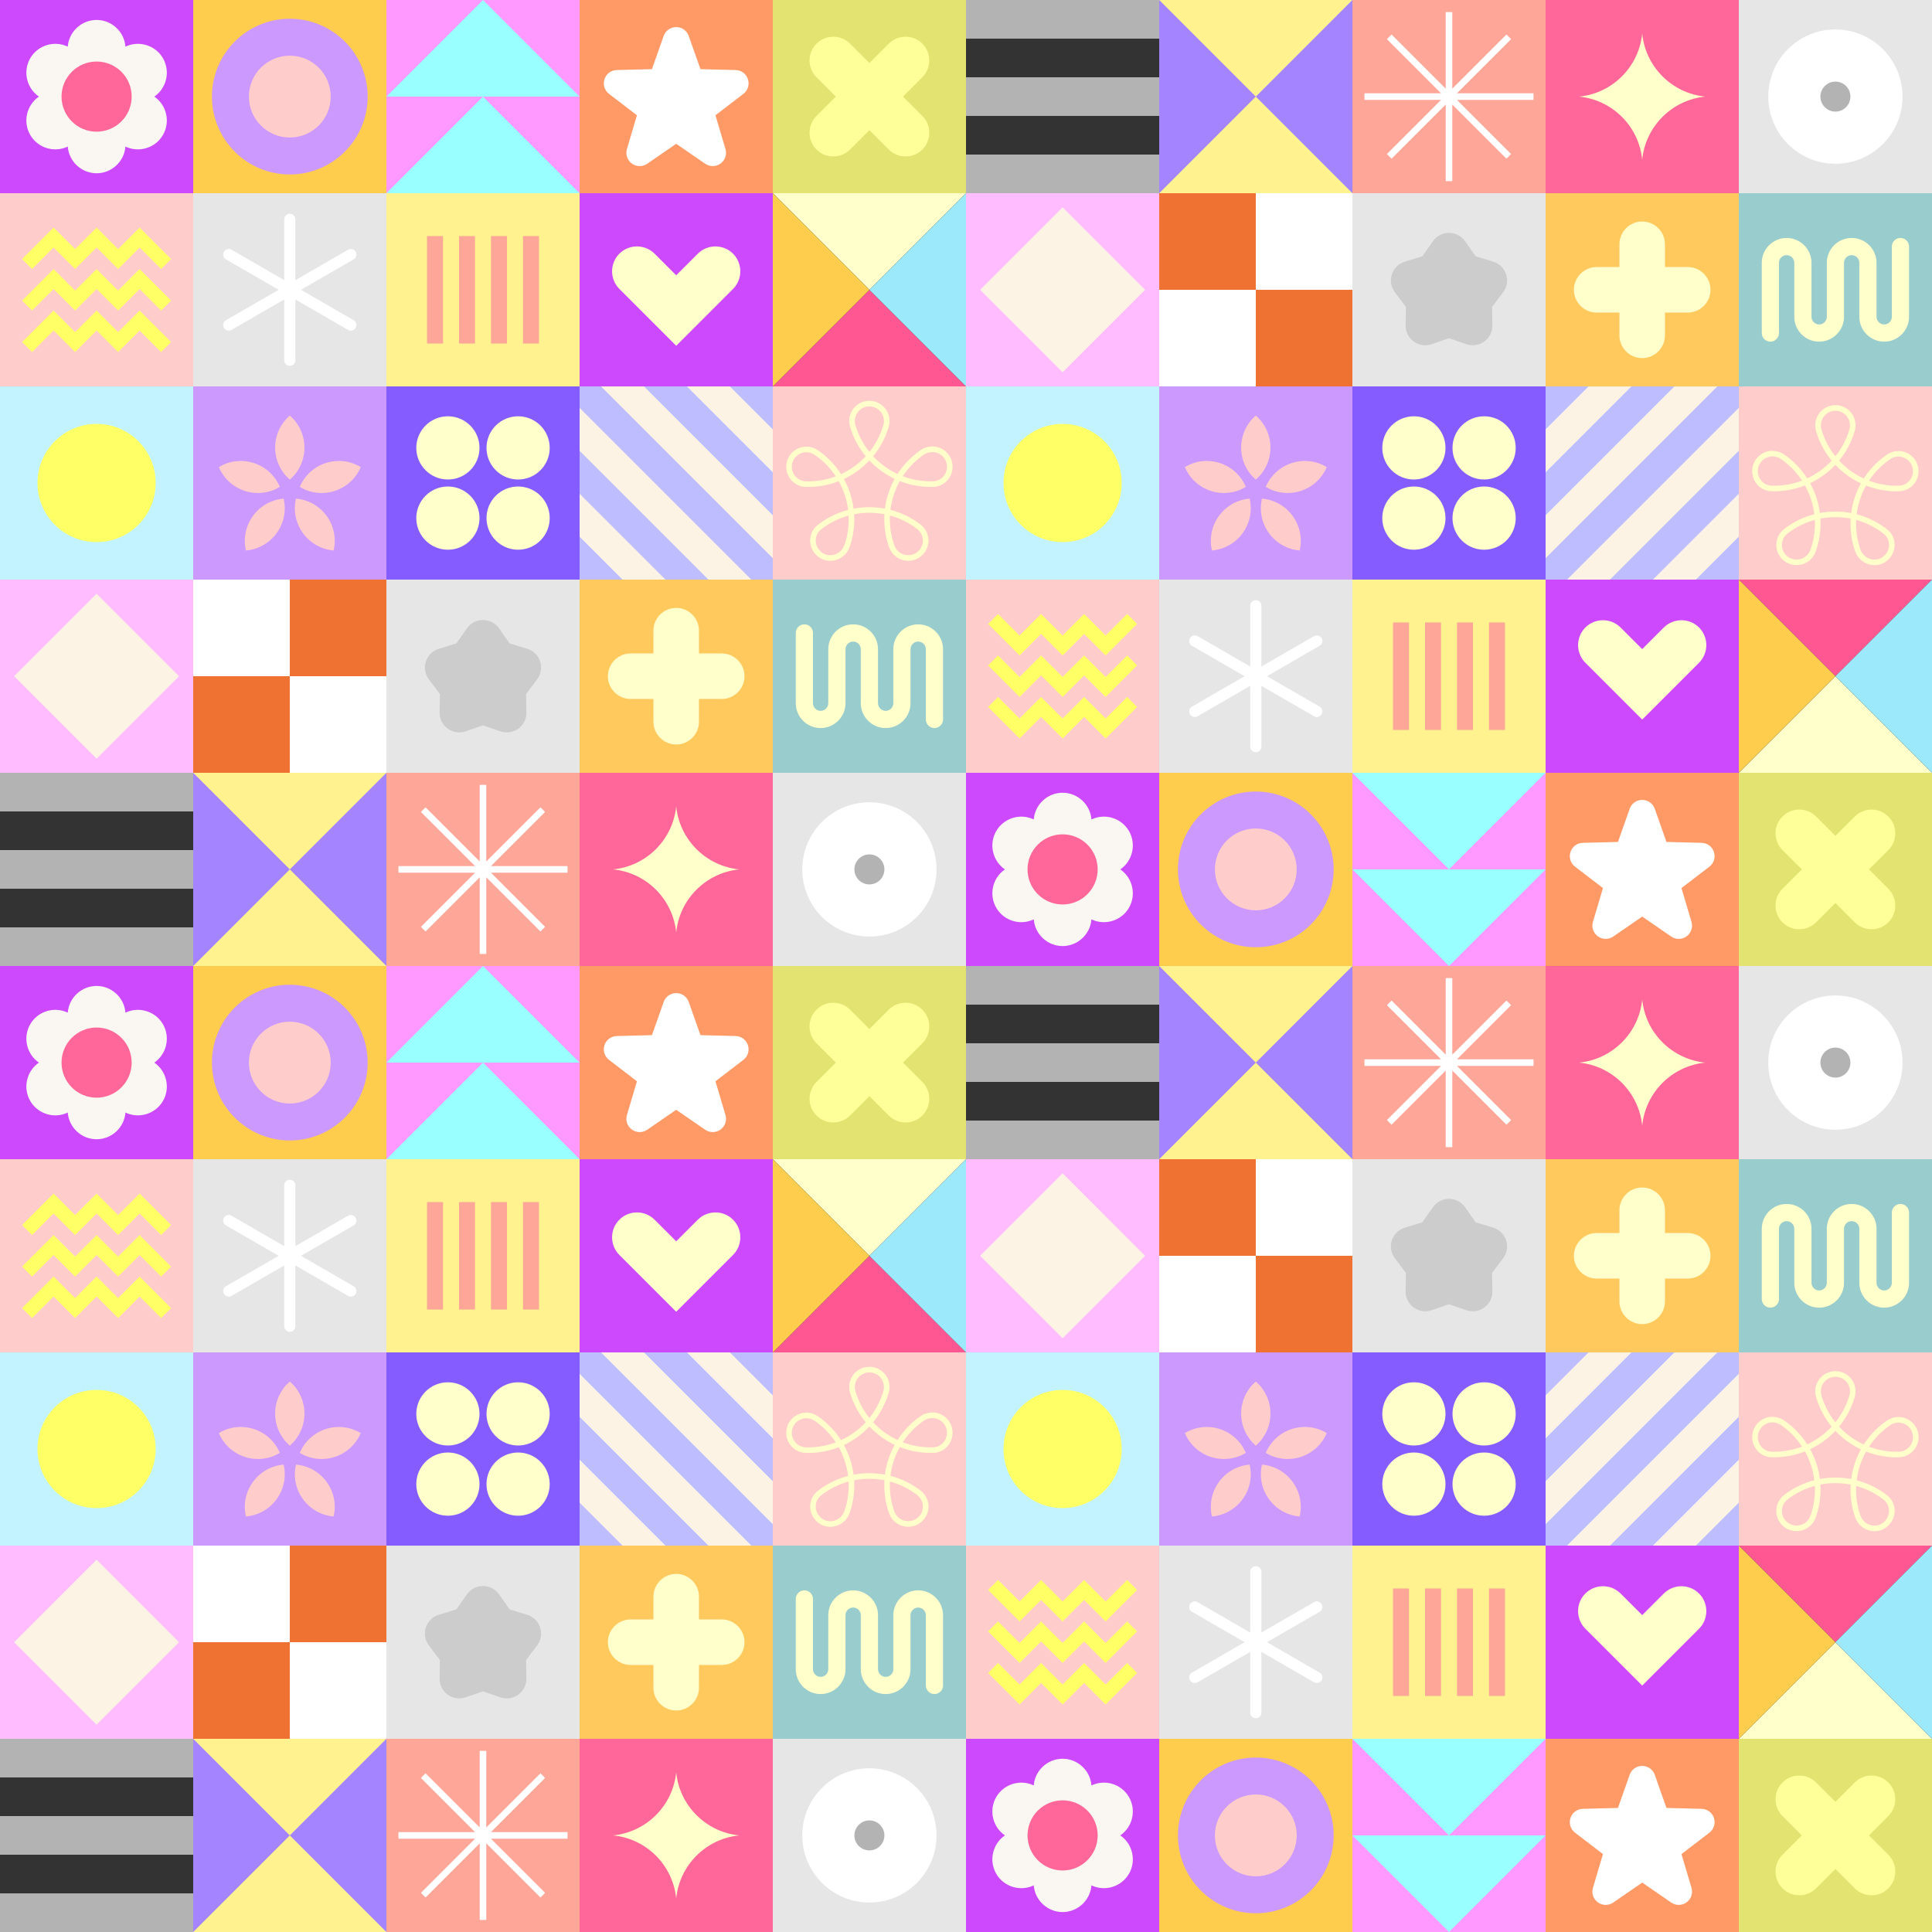 <?xml version="1.0" encoding="utf-8"?>
<!-- Generator: Adobe Illustrator 16.2.0, SVG Export Plug-In . SVG Version: 6.00 Build 0)  -->
<!DOCTYPE svg PUBLIC "-//W3C//DTD SVG 1.1//EN" "http://www.w3.org/Graphics/SVG/1.1/DTD/svg11.dtd">
<svg version="1.1" id="Layer_1" xmlns="http://www.w3.org/2000/svg" xmlns:xlink="http://www.w3.org/1999/xlink" x="0px" y="0px"
	 width="277.584px" height="277.585px" viewBox="0 0 277.584 277.585" enable-background="new 0 0 277.584 277.585"
	 xml:space="preserve">
<rect x="0" y="0" width="277.584" height="277.585" fill="#333333" stroke="none"/>
<g>
	<polygon fill-rule="evenodd" clip-rule="evenodd" fill="#FF6699" points="222.068,0 249.826,0 249.826,27.759 222.068,27.759 
		222.068,0 	"/>
	<path fill-rule="evenodd" clip-rule="evenodd" fill="#FFFFCC" d="M235.947,22.955c0.464-4.795,4.279-8.61,9.075-9.074
		c-4.796-0.465-8.612-4.28-9.075-9.077c-0.463,4.797-4.279,8.612-9.075,9.077C231.667,14.345,235.483,18.16,235.947,22.955
		L235.947,22.955z"/>
	<polygon fill-rule="evenodd" clip-rule="evenodd" fill="#E6E6E6" points="194.309,55.518 222.067,55.518 222.067,27.759 
		194.309,27.759 194.309,55.518 	"/>
	<polygon fill-rule="evenodd" clip-rule="evenodd" fill="#F07233" points="194.309,55.518 180.43,55.518 180.43,41.638 
		194.309,41.638 194.309,55.518 	"/>
	<polygon fill-rule="evenodd" clip-rule="evenodd" fill="#F07233" points="180.43,41.638 166.551,41.638 166.551,27.759 
		180.43,27.759 180.43,41.638 	"/>
	<polygon fill-rule="evenodd" clip-rule="evenodd" fill="#CC99FF" points="166.551,83.275 194.309,83.275 194.309,55.518 
		166.551,55.518 166.551,83.275 	"/>
	<polygon fill-rule="evenodd" clip-rule="evenodd" fill="#C2F3FF" points="138.792,83.275 166.551,83.275 166.551,55.518 
		138.792,55.518 138.792,83.275 	"/>
	<polygon fill-rule="evenodd" clip-rule="evenodd" fill="#FFFFFF" points="249.826,83.275 277.584,83.275 277.584,55.518 
		249.826,55.518 249.826,83.275 	"/>
	<polygon fill-rule="evenodd" clip-rule="evenodd" fill="#FFFFCC" points="249.826,111.034 277.584,111.034 263.705,97.155 
		249.826,111.034 	"/>
	<polygon fill-rule="evenodd" clip-rule="evenodd" fill="#FF5792" points="249.826,83.275 277.584,83.275 263.705,97.155 
		249.826,83.275 	"/>
	<polygon fill-rule="evenodd" clip-rule="evenodd" fill="#FECD4D" points="249.826,83.275 249.826,111.034 263.705,97.155 
		249.826,83.275 	"/>
	<polygon fill-rule="evenodd" clip-rule="evenodd" fill="#9CE9FC" points="277.584,83.275 277.584,111.034 263.705,97.155 
		277.584,83.275 	"/>
	<polygon fill-rule="evenodd" clip-rule="evenodd" fill="#FECD4D" points="194.309,111.034 194.309,138.793 166.551,138.793 
		166.551,111.034 194.309,111.034 	"/>
	<path fill-rule="evenodd" clip-rule="evenodd" fill="#CC99FF" d="M191.616,124.913c0,6.179-5.008,11.187-11.187,11.187
		c-6.178,0-11.186-5.008-11.186-11.187c0-6.178,5.008-11.186,11.186-11.186C186.608,113.728,191.616,118.735,191.616,124.913
		L191.616,124.913z"/>
	<path fill-rule="evenodd" clip-rule="evenodd" fill="#FFCCCC" d="M186.308,124.913c0,3.247-2.632,5.879-5.878,5.879
		c-3.246,0-5.878-2.632-5.878-5.879c0-3.246,2.632-5.878,5.878-5.878C183.676,119.035,186.308,121.667,186.308,124.913
		L186.308,124.913z"/>
	<polygon fill-rule="evenodd" clip-rule="evenodd" fill="#CD49FD" points="138.792,111.034 166.551,111.034 166.551,138.793 
		138.792,138.793 138.792,111.034 	"/>
	<path fill-rule="evenodd" clip-rule="evenodd" fill="#FAF7F2" d="M162.209,130.42L162.209,130.42
		c-1.089,1.887-3.46,2.597-5.394,1.671c-0.165,2.138-1.965,3.836-4.144,3.836l0,0c-2.178,0-3.979-1.698-4.144-3.836
		c-1.934,0.926-4.305,0.216-5.394-1.671l0,0c-1.089-1.887-0.519-4.295,1.25-5.507c-1.769-1.211-2.34-3.62-1.25-5.506l0,0
		c1.089-1.887,3.46-2.597,5.394-1.671c0.165-2.138,1.965-3.836,4.144-3.836l0,0c2.178,0,3.979,1.698,4.144,3.836
		c1.934-0.926,4.305-0.216,5.394,1.671l0,0c1.089,1.886,0.519,4.295-1.25,5.506C162.728,126.125,163.298,128.533,162.209,130.42
		L162.209,130.42z"/>
	<path fill-rule="evenodd" clip-rule="evenodd" fill="#FF6699" d="M152.671,119.874c2.783,0,5.039,2.257,5.039,5.039
		c0,2.783-2.256,5.039-5.039,5.039c-2.783,0-5.039-2.256-5.039-5.039C147.632,122.131,149.889,119.874,152.671,119.874
		L152.671,119.874z"/>
	<polygon fill-rule="evenodd" clip-rule="evenodd" fill="#FFCCCC" points="138.792,83.275 166.551,83.275 166.551,111.034 
		138.792,111.034 138.792,83.275 	"/>
	<polygon fill-rule="evenodd" clip-rule="evenodd" fill="#E6E6E6" points="166.551,83.275 194.309,83.275 194.309,111.034 
		166.551,111.034 166.551,83.275 	"/>
	<polygon fill-rule="evenodd" clip-rule="evenodd" fill="#FFF28F" points="194.309,83.275 222.068,83.275 222.068,111.034 
		194.309,111.034 194.309,83.275 	"/>
	<polygon fill-rule="evenodd" clip-rule="evenodd" fill="#CD49FD" points="222.067,83.275 249.826,83.275 249.826,111.034 
		222.067,111.034 222.067,83.275 	"/>
	<polygon fill-rule="evenodd" clip-rule="evenodd" fill="#FFCCCC" points="249.826,83.275 277.584,83.275 277.584,55.518 
		249.826,55.518 249.826,83.275 	"/>
	<polygon fill-rule="evenodd" clip-rule="evenodd" fill="#855CFF" points="194.309,83.275 222.067,83.275 222.067,55.518 
		194.309,55.518 194.309,83.275 	"/>
	<polygon fill-rule="evenodd" clip-rule="evenodd" fill="#A485FF" points="166.551,27.759 194.309,27.759 194.309,0 166.551,0 
		166.551,27.759 	"/>
	<polygon fill-rule="evenodd" clip-rule="evenodd" fill="#FEA698" points="194.309,27.759 222.067,27.759 222.067,0 194.309,0 
		194.309,27.759 	"/>
	<path fill-rule="evenodd" clip-rule="evenodd" fill="#FFFFFF" d="M199.938,22.798l7.779-7.778v11.001
		c0.157,0.006,0.314,0.01,0.472,0.01s0.315-0.004,0.472-0.01V15.02l7.779,7.778c0.231-0.214,0.454-0.437,0.667-0.667l-7.779-7.779
		h11.001c0.006-0.156,0.01-0.313,0.01-0.472s-0.004-0.315-0.01-0.473h-11.001l7.779-7.778c-0.214-0.231-0.437-0.454-0.667-0.668
		l-7.779,7.779V1.738c-0.157-0.006-0.314-0.01-0.472-0.01s-0.315,0.004-0.472,0.01V12.74l-7.779-7.779
		c-0.231,0.214-0.454,0.437-0.668,0.668l7.779,7.778h-11.001c-0.006,0.157-0.01,0.314-0.01,0.473s0.004,0.315,0.01,0.472h11.001
		l-7.779,7.779C199.483,22.361,199.706,22.584,199.938,22.798L199.938,22.798z"/>
	<polygon fill-rule="evenodd" clip-rule="evenodd" fill="#FCF3E4" points="222.067,83.275 249.826,83.275 249.826,55.518 
		222.067,55.518 222.067,83.275 	"/>
	<path fill-rule="evenodd" clip-rule="evenodd" fill="#BDBDFF" d="M222.067,83.275h3.084l24.674-24.674v-3.084h-3.084
		l-24.674,24.674V83.275L222.067,83.275z M231.32,83.275h6.168l12.337-12.337v-6.168L231.32,83.275L231.32,83.275z M243.658,83.275
		h6.168l0,0v-6.168L243.658,83.275L243.658,83.275z M240.573,55.518h-6.168l-12.337,12.337v6.168L240.573,55.518L240.573,55.518z
		 M228.236,55.518h-6.168h0v6.168L228.236,55.518L228.236,55.518z"/>
	<polygon fill-rule="evenodd" clip-rule="evenodd" fill="#FFC95E" points="249.826,55.518 222.067,55.518 222.067,27.759 
		249.826,27.759 249.826,55.518 	"/>
	<polygon fill-rule="evenodd" clip-rule="evenodd" fill="#99CCCC" points="277.584,55.518 249.826,55.518 249.826,27.759 
		277.584,27.759 277.584,55.518 	"/>
	<polygon fill-rule="evenodd" clip-rule="evenodd" fill="#E6E6E6" points="249.826,27.759 277.584,27.759 277.584,0 249.826,0 
		249.826,27.759 	"/>
	<polygon fill-rule="evenodd" clip-rule="evenodd" fill="#FF99FF" points="194.309,138.793 222.067,138.793 222.067,111.034 
		194.309,111.034 194.309,138.793 	"/>
	<polygon fill-rule="evenodd" clip-rule="evenodd" fill="#99FFFF" points="222.067,111.034 194.309,111.034 208.188,124.913 
		222.067,111.034 	"/>
	<polygon fill-rule="evenodd" clip-rule="evenodd" fill="#99FFFF" points="222.067,124.913 194.309,124.913 208.188,138.793 
		222.067,124.913 	"/>
	<polygon fill-rule="evenodd" clip-rule="evenodd" fill="#FF9966" points="222.067,138.793 249.826,138.793 249.826,111.034 
		222.067,111.034 222.067,138.793 	"/>
	<path fill-rule="evenodd" clip-rule="evenodd" fill="#FFFFFF" d="M239.433,120.967l5.054,0.129
		c0.817,0.021,1.515,0.543,1.768,1.319c0.251,0.772-0.01,1.612-0.654,2.106l-4.013,3.075l1.439,4.847
		c0.232,0.781-0.049,1.609-0.708,2.088c-0.661,0.48-1.533,0.491-2.206,0.028l-4.165-2.866l-4.165,2.866
		c-0.673,0.463-1.545,0.452-2.206-0.028c-0.659-0.479-0.94-1.307-0.708-2.088l1.439-4.847l-4.013-3.075
		c-0.645-0.494-0.906-1.334-0.655-2.106c0.253-0.776,0.951-1.298,1.768-1.319l5.054-0.129l1.685-4.767
		c0.272-0.771,0.983-1.273,1.8-1.273c0.817,0,1.529,0.503,1.801,1.273L239.433,120.967L239.433,120.967z"/>
	<polygon fill-rule="evenodd" clip-rule="evenodd" fill="#E3E371" points="249.826,138.793 277.584,138.793 277.584,111.034 
		249.826,111.034 249.826,138.793 	"/>
	<path fill-rule="evenodd" clip-rule="evenodd" fill="#FFFF99" d="M256.101,132.518L256.101,132.518
		c1.327,1.327,3.497,1.327,4.824,0l2.781-2.781l2.781,2.781c1.326,1.327,3.497,1.327,4.823,0l0,0c1.327-1.326,1.327-3.497,0-4.823
		l-2.781-2.781l2.781-2.78c1.327-1.327,1.327-3.497,0-4.824l0,0c-1.327-1.326-3.497-1.326-4.823,0l-2.781,2.781l-2.781-2.781
		c-1.327-1.326-3.497-1.326-4.824,0l0,0c-1.326,1.327-1.326,3.497,0,4.824l2.781,2.78l-2.781,2.781
		C254.774,129.021,254.774,131.191,256.101,132.518L256.101,132.518z"/>
	<polygon fill-rule="evenodd" clip-rule="evenodd" fill="#FFFF66" points="157.417,92.737 158.853,94.174 160.289,92.737 
		163.38,89.646 161.944,88.21 158.853,91.301 157.198,89.646 155.762,88.21 154.326,89.646 152.671,91.301 151.017,89.646 
		149.581,88.21 148.145,89.646 146.49,91.301 143.399,88.21 141.963,89.646 145.054,92.737 146.49,94.174 147.926,92.737 
		149.581,91.082 151.235,92.737 152.671,94.174 154.108,92.737 155.762,91.082 157.417,92.737 	"/>
	<polygon fill-rule="evenodd" clip-rule="evenodd" fill="#FFFF66" points="157.417,98.7 158.853,100.137 160.289,98.7 
		163.38,95.609 161.944,94.174 158.853,97.264 157.198,95.609 155.762,94.174 154.326,95.609 152.671,97.264 151.017,95.609 
		149.581,94.174 148.145,95.609 146.49,97.264 143.399,94.174 141.963,95.609 145.054,98.7 146.49,100.137 147.926,98.7 
		149.581,97.046 151.235,98.7 152.671,100.137 154.108,98.7 155.762,97.046 157.417,98.7 	"/>
	<polygon fill-rule="evenodd" clip-rule="evenodd" fill="#FFFF66" points="157.417,104.664 158.853,106.1 160.289,104.664 
		163.38,101.573 161.944,100.137 158.853,103.228 157.198,101.573 155.762,100.137 154.326,101.573 152.671,103.228 
		151.017,101.573 149.581,100.137 148.145,101.573 146.49,103.228 143.399,100.137 141.963,101.573 145.054,104.664 146.49,106.1 
		147.926,104.664 149.581,103.009 151.235,104.664 152.671,106.1 154.108,104.664 155.762,103.009 157.417,104.664 	"/>
	<path fill-rule="evenodd" clip-rule="evenodd" fill="#FFFFFF" d="M189.894,91.69L189.894,91.69
		c-0.22-0.381-0.712-0.513-1.094-0.293l-7.57,4.371v-8.741c0-0.44-0.36-0.801-0.801-0.801l0,0c-0.44,0-0.8,0.36-0.8,0.801v8.741
		l-7.57-4.371c-0.381-0.22-0.873-0.088-1.093,0.293l0,0c-0.22,0.382-0.088,0.874,0.293,1.094l7.57,4.371l-7.57,4.37
		c-0.381,0.221-0.513,0.713-0.293,1.094l0,0c0.22,0.381,0.712,0.513,1.093,0.293l7.57-4.37v8.74c0,0.44,0.36,0.801,0.8,0.801l0,0
		c0.44,0,0.801-0.36,0.801-0.801v-8.74l7.57,4.37c0.382,0.22,0.874,0.088,1.094-0.293l0,0c0.22-0.381,0.088-0.873-0.293-1.094
		l-7.57-4.37l7.57-4.371C189.982,92.564,190.114,92.072,189.894,91.69L189.894,91.69z"/>
	<g>
		<path fill-rule="evenodd" clip-rule="evenodd" fill="#FFCCCC" d="M180.43,59.7c-1.289,1.118-2.104,2.768-2.104,4.608
			c0,1.84,0.815,3.49,2.104,4.608c1.289-1.118,2.104-2.769,2.104-4.608C182.534,62.468,181.719,60.818,180.43,59.7L180.43,59.7z"/>
		<path fill-rule="evenodd" clip-rule="evenodd" fill="#FFCCCC" d="M190.625,67.107c-1.462-0.881-3.283-1.146-5.033-0.577
			s-3.068,1.854-3.733,3.426c1.461,0.88,3.283,1.146,5.033,0.577C188.643,69.964,189.96,68.679,190.625,67.107L190.625,67.107z"/>
		<path fill-rule="evenodd" clip-rule="evenodd" fill="#FFCCCC" d="M186.731,79.093c0.386-1.662,0.075-3.476-1.006-4.965
			c-1.082-1.489-2.711-2.345-4.411-2.491c-0.386,1.662-0.075,3.476,1.006,4.965S185.031,78.946,186.731,79.093L186.731,79.093z"/>
		<path fill-rule="evenodd" clip-rule="evenodd" fill="#FFCCCC" d="M174.128,79.093c1.7-0.146,3.33-1.002,4.411-2.491
			c1.082-1.489,1.392-3.303,1.007-4.965c-1.7,0.146-3.33,1.002-4.412,2.491C174.053,75.617,173.743,77.431,174.128,79.093
			L174.128,79.093z"/>
		<path fill-rule="evenodd" clip-rule="evenodd" fill="#FFCCCC" d="M170.234,67.107c0.666,1.571,1.983,2.856,3.733,3.426
			c1.75,0.568,3.572,0.303,5.034-0.577c-0.666-1.571-1.982-2.857-3.733-3.426S171.696,66.227,170.234,67.107L170.234,67.107z"/>
	</g>
	<path fill-rule="evenodd" clip-rule="evenodd" fill="#FEA698" d="M200.148,104.875h2.297v-15.44h-2.297V104.875L200.148,104.875z
		 M213.931,104.875h2.297v-15.44h-2.297V104.875L213.931,104.875z M209.337,104.875h2.297v-15.44h-2.297V104.875L209.337,104.875z
		 M204.743,104.875h2.297v-15.44h-2.297V104.875L204.743,104.875z"/>
	<path fill-rule="evenodd" clip-rule="evenodd" fill="#FFFFCC" d="M227.779,90.157L227.779,90.157c1.392-1.392,3.67-1.392,5.062,0
		l3.106,3.106l3.106-3.106c1.392-1.392,3.669-1.392,5.062,0l0,0c1.392,1.393,1.392,3.67,0,5.062l-3.106,3.106l-5.062,5.062
		l-5.062-5.062l-3.106-3.106C226.387,93.827,226.387,91.55,227.779,90.157L227.779,90.157z"/>
	<path fill-rule="evenodd" clip-rule="evenodd" fill="#FFFF66" d="M152.671,77.889c4.69,0,8.492-3.802,8.492-8.492
		c0-4.689-3.802-8.492-8.492-8.492s-8.492,3.803-8.492,8.492C144.18,74.087,147.981,77.889,152.671,77.889L152.671,77.889z"/>
	<path fill-rule="evenodd" clip-rule="evenodd" fill="#FFFFCC" d="M203.144,78.982c2.508,0,4.541-2.033,4.541-4.542
		c0-2.508-2.033-4.541-4.541-4.541c-2.508,0-4.541,2.033-4.541,4.541C198.603,76.949,200.636,78.982,203.144,78.982L203.144,78.982z
		"/>
	<path fill-rule="evenodd" clip-rule="evenodd" fill="#FFFFCC" d="M203.144,68.894c2.508,0,4.541-2.033,4.541-4.541
		c0-2.509-2.033-4.542-4.541-4.542c-2.508,0-4.541,2.033-4.541,4.542C198.603,66.86,200.636,68.894,203.144,68.894L203.144,68.894z"
		/>
	<path fill-rule="evenodd" clip-rule="evenodd" fill="#FFFFCC" d="M213.232,78.982c2.508,0,4.542-2.033,4.542-4.542
		c0-2.508-2.033-4.541-4.542-4.541c-2.508,0-4.541,2.033-4.541,4.541C208.691,76.949,210.725,78.982,213.232,78.982L213.232,78.982z
		"/>
	<path fill-rule="evenodd" clip-rule="evenodd" fill="#FFFFCC" d="M213.232,68.894c2.508,0,4.542-2.033,4.542-4.541
		c0-2.509-2.033-4.542-4.542-4.542c-2.508,0-4.541,2.033-4.541,4.542C208.691,66.86,210.725,68.894,213.232,68.894L213.232,68.894z"
		/>
	<path fill-rule="evenodd" clip-rule="evenodd" fill="#FFFFCC" d="M265.902,74.514c-0.098,1.576,0.112,3.163,0.627,4.662
		c0.77,2.238,3.7,2.779,5.116,0.831c0.934-1.285,0.7-3.072-0.594-4.017c-0.083-0.063-0.166-0.125-0.25-0.187
		c-1.244-0.903-2.616-1.54-4.042-1.912c0.015-0.121,0.032-0.243,0.051-0.365c0.208-1.339,0.65-2.61,1.296-3.766
		c1.5,0.586,3.114,0.872,4.726,0.826c0.278-0.008,0.555-0.055,0.82-0.142c1.519-0.493,2.35-2.125,1.856-3.644
		c-0.493-1.519-2.125-2.351-3.644-1.856c-0.273,0.089-0.535,0.219-0.77,0.384c-0.082,0.058-0.164,0.115-0.245,0.174
		c-1.233,0.896-2.269,2-3.071,3.252c-0.125-0.058-0.25-0.118-0.374-0.181c-1.207-0.611-2.277-1.423-3.175-2.393
		c1.008-1.225,1.784-2.66,2.251-4.249c0.078-0.268,0.119-0.546,0.119-0.824c0-1.597-1.294-2.892-2.892-2.892
		c-0.763,0-1.457,0.295-1.973,0.777c-0.789,0.735-1.139,1.883-0.794,2.974c0.023,0.097,0.054,0.193,0.085,0.288
		c0.471,1.449,1.202,2.775,2.145,3.926c-0.993,1.068-2.186,1.938-3.511,2.555c-0.869-1.359-2.003-2.535-3.34-3.45
		c-0.491-0.336-1.081-0.512-1.675-0.51c-1.597,0.006-2.888,1.31-2.888,2.904c0,1.59,1.242,2.9,2.835,2.899
		c0.106,0.003,0.211,0.005,0.317,0.005c1.549,0,3.045-0.296,4.425-0.841c0.067,0.121,0.133,0.243,0.196,0.367
		c0.611,1.195,0.998,2.472,1.156,3.772c-1.542,0.398-3.02,1.105-4.336,2.12c-0.221,0.171-0.415,0.369-0.579,0.596
		c-0.939,1.292-0.652,3.101,0.64,4.039c0.256,0.186,0.534,0.324,0.821,0.416c0.001,0.001,0.002,0.001,0.003,0.001
		c1.092,0.355,2.245,0.03,2.989-0.746c0.09-0.094,0.174-0.194,0.252-0.302c0.005-0.007,0.01-0.014,0.014-0.021
		c0.139-0.196,0.255-0.412,0.344-0.646c0.014-0.023,0.026-0.049,0.036-0.075c0.036-0.1,0.069-0.2,0.102-0.301
		c0.473-1.456,0.662-2.966,0.571-4.457C262.982,74.228,264.463,74.229,265.902,74.514L265.902,74.514z M265.978,73.716
		c-1.489-0.284-3.02-0.286-4.507-0.006c-0.175-1.366-0.586-2.706-1.228-3.962c-0.056-0.108-0.113-0.216-0.171-0.323
		c1.365-0.646,2.597-1.543,3.63-2.641c0.95,1.011,2.077,1.859,3.344,2.502c0.107,0.055,0.215,0.107,0.324,0.158
		c-0.669,1.218-1.128,2.554-1.348,3.96C266.006,73.508,265.992,73.611,265.978,73.716L265.978,73.716z M270.567,76.625
		c0.004,0.003,0.008,0.006,0.011,0.008c0.941,0.685,1.097,1.976,0.422,2.904c-1.038,1.428-3.156,1.009-3.716-0.621
		c-0.466-1.356-0.665-2.79-0.593-4.217c1.283,0.352,2.519,0.935,3.642,1.75C270.411,76.507,270.489,76.565,270.567,76.625
		L270.567,76.625z M260.757,74.691c0.065,1.349-0.113,2.711-0.541,4.027c-0.018,0.054-0.036,0.108-0.054,0.162
		c-0.015,0.025-0.028,0.053-0.038,0.082c-0.1,0.306-0.262,0.571-0.469,0.789c-0.717,0.75-1.916,0.864-2.774,0.241
		c-0.936-0.68-1.143-1.989-0.463-2.925c0.12-0.165,0.259-0.309,0.42-0.433C258.031,75.717,259.365,75.068,260.757,74.691
		L260.757,74.691z M261.609,61.181c0.004-0.023,0.007-0.048,0.007-0.072c0-0.583,0.238-1.11,0.622-1.489
		c0.226-0.223,0.505-0.396,0.824-0.501c1.1-0.357,2.281,0.245,2.639,1.345c0.004,0.013,0.008,0.024,0.014,0.036
		c0.058,0.193,0.09,0.397,0.09,0.609c0,0.203-0.03,0.404-0.087,0.599c-0.422,1.438-1.116,2.741-2.015,3.861
		c-0.839-1.049-1.491-2.251-1.916-3.56c-0.026-0.078-0.052-0.16-0.072-0.241c-0.002-0.01-0.005-0.02-0.008-0.029
		C261.647,61.553,261.615,61.366,261.609,61.181L261.609,61.181z M258.916,69.052c-1.253,0.477-2.606,0.735-4.005,0.735
		c-0.099,0-0.198-0.001-0.297-0.004c-0.003,0-0.006,0-0.01,0c-1.164,0-2.048-0.953-2.048-2.103c0-1.156,0.935-2.103,2.093-2.106
		c0.433-0.002,0.864,0.126,1.222,0.37C257.082,66.773,258.115,67.831,258.916,69.052L258.916,69.052z M268.528,69.068
		c0.738-1.121,1.679-2.112,2.792-2.92c0.078-0.057,0.157-0.111,0.236-0.167c0.169-0.119,0.36-0.214,0.557-0.277
		c1.1-0.357,2.281,0.244,2.639,1.344c0.357,1.101-0.245,2.282-1.344,2.64c-0.193,0.063-0.394,0.097-0.597,0.103
		C271.352,69.831,269.891,69.581,268.528,69.068L268.528,69.068z"/>
	<polygon fill-rule="evenodd" clip-rule="evenodd" fill="#FFBDFF" points="138.792,55.518 166.551,55.518 166.551,27.759 
		138.792,27.759 138.792,55.518 	"/>
	<polygon fill-rule="evenodd" clip-rule="evenodd" fill="#FCF3E4" points="152.671,53.488 164.522,41.638 152.671,29.788 
		140.821,41.638 152.671,53.488 	"/>
	<path fill-rule="evenodd" clip-rule="evenodd" fill="#CCCCCC" d="M212.014,36.822l2.523,0.771c0.889,0.272,1.571,0.942,1.858,1.827
		c0.287,0.882,0.128,1.829-0.43,2.569l-1.588,2.108l0.045,2.638c0.016,0.929-0.412,1.786-1.163,2.332
		c-0.746,0.542-1.705,0.686-2.577,0.386l-2.495-0.859l-2.495,0.859c-0.872,0.3-1.832,0.156-2.577-0.386
		c-0.751-0.546-1.179-1.403-1.163-2.332l0.046-2.638l-1.588-2.108c-0.558-0.74-0.716-1.688-0.43-2.569
		c0.287-0.885,0.969-1.555,1.858-1.827l2.523-0.771l1.514-2.162c0.534-0.762,1.381-1.202,2.312-1.202s1.778,0.44,2.311,1.202
		L212.014,36.822L212.014,36.822z"/>
	<polygon fill-rule="evenodd" clip-rule="evenodd" fill="#FFF28F" points="194.309,0 166.551,0 180.43,13.88 194.309,0 	"/>
	<path fill-rule="evenodd" clip-rule="evenodd" fill="#B3B3B3" d="M138.792,0v5.552h27.759V0H138.792L138.792,0z M138.792,22.207
		v5.552h27.759v-5.552H138.792L138.792,22.207z M138.792,11.104v5.552h27.759v-5.552H138.792L138.792,11.104z"/>
	<polygon fill-rule="evenodd" clip-rule="evenodd" fill="#FFF28F" points="194.309,27.759 166.551,27.759 180.43,13.88 
		194.309,27.759 	"/>
	<path fill-rule="evenodd" clip-rule="evenodd" fill="#FFFFCC" d="M235.947,51.452L235.947,51.452c1.799,0,3.271-1.472,3.271-3.271
		v-3.271h3.271c1.799,0,3.271-1.472,3.271-3.271l0,0c0-1.799-1.472-3.271-3.271-3.271h-3.271v-3.271
		c0-1.799-1.472-3.271-3.271-3.271l0,0c-1.799,0-3.271,1.473-3.271,3.271v3.271h-3.271c-1.799,0-3.271,1.473-3.271,3.271l0,0
		c0,1.8,1.472,3.271,3.271,3.271h3.271v3.271C232.675,49.98,234.147,51.452,235.947,51.452L235.947,51.452z"/>
	<path fill-rule="evenodd" clip-rule="evenodd" fill="#FFFFCC" d="M257.798,42.806v-5.047c0-0.603-0.498-1.1-1.1-1.1
		c-0.603,0-1.1,0.497-1.1,1.1v10.095c0,0.681-0.555,1.235-1.236,1.235c-0.681,0-1.236-0.555-1.236-1.235V37.759
		c0-1.967,1.604-3.571,3.572-3.571c1.967,0,3.572,1.604,3.572,3.571v7.759c0,0.603,0.497,1.1,1.1,1.1c0.603,0,1.1-0.497,1.1-1.1
		v-0.925v-1.675v-5.159c0-1.967,1.605-3.571,3.572-3.571c1.967,0,3.572,1.604,3.572,3.571v2.711v5.048c0,0.603,0.498,1.1,1.1,1.1
		s1.1-0.497,1.1-1.1V35.423c0-0.681,0.555-1.235,1.236-1.235s1.236,0.555,1.236,1.235v10.095c0,1.967-1.605,3.571-3.572,3.571
		s-3.572-1.604-3.572-3.571v-7.759c0-0.603-0.498-1.1-1.1-1.1s-1.1,0.497-1.1,1.1v5.159v1.675v0.925
		c0,1.967-1.604,3.571-3.571,3.571c-1.967,0-3.572-1.604-3.572-3.571V42.806L257.798,42.806z"/>
	<path fill-rule="evenodd" clip-rule="evenodd" fill="#FFFFFF" d="M263.705,23.524c5.327,0,9.645-4.318,9.645-9.645
		c0-5.327-4.318-9.645-9.645-9.645c-5.326,0-9.645,4.317-9.645,9.645C254.061,19.206,258.379,23.524,263.705,23.524L263.705,23.524z
		"/>
	<path fill-rule="evenodd" clip-rule="evenodd" fill="#B3B3B3" d="M263.705,16.035c1.19,0,2.156-0.965,2.156-2.155
		s-0.965-2.156-2.156-2.156s-2.155,0.966-2.155,2.156S262.515,16.035,263.705,16.035L263.705,16.035z"/>
	<polygon fill-rule="evenodd" clip-rule="evenodd" fill="#FF6699" points="222.068,138.793 249.826,138.793 249.826,166.551 
		222.068,166.551 222.068,138.793 	"/>
	<path fill-rule="evenodd" clip-rule="evenodd" fill="#FFFFCC" d="M235.947,161.748c0.464-4.796,4.279-8.611,9.075-9.075
		c-4.796-0.464-8.612-4.28-9.075-9.077c-0.463,4.797-4.279,8.613-9.075,9.077C231.667,153.137,235.483,156.952,235.947,161.748
		L235.947,161.748z"/>
	<polygon fill-rule="evenodd" clip-rule="evenodd" fill="#E6E6E6" points="194.309,194.31 222.067,194.31 222.067,166.551 
		194.309,166.551 194.309,194.31 	"/>
	<polygon fill-rule="evenodd" clip-rule="evenodd" fill="#F07233" points="194.309,194.31 180.43,194.31 180.43,180.431 
		194.309,180.431 194.309,194.31 	"/>
	<polygon fill-rule="evenodd" clip-rule="evenodd" fill="#F07233" points="180.43,180.431 166.551,180.431 166.551,166.551 
		180.43,166.551 180.43,180.431 	"/>
	<polygon fill-rule="evenodd" clip-rule="evenodd" fill="#CC99FF" points="166.551,222.068 194.309,222.068 194.309,194.31 
		166.551,194.31 166.551,222.068 	"/>
	<polygon fill-rule="evenodd" clip-rule="evenodd" fill="#C2F3FF" points="138.792,222.068 166.551,222.068 166.551,194.31 
		138.792,194.31 138.792,222.068 	"/>
	<polygon fill-rule="evenodd" clip-rule="evenodd" fill="#FFFFFF" points="249.826,222.068 277.584,222.068 277.584,194.31 
		249.826,194.31 249.826,222.068 	"/>
	<polygon fill-rule="evenodd" clip-rule="evenodd" fill="#FFFFCC" points="249.826,249.826 277.584,249.826 263.705,235.947 
		249.826,249.826 	"/>
	<polygon fill-rule="evenodd" clip-rule="evenodd" fill="#FF5792" points="249.826,222.068 277.584,222.068 263.705,235.947 
		249.826,222.068 	"/>
	<polygon fill-rule="evenodd" clip-rule="evenodd" fill="#FECD4D" points="249.826,222.068 249.826,249.826 263.705,235.947 
		249.826,222.068 	"/>
	<polygon fill-rule="evenodd" clip-rule="evenodd" fill="#9CE9FC" points="277.584,222.068 277.584,249.826 263.705,235.947 
		277.584,222.068 	"/>
	<polygon fill-rule="evenodd" clip-rule="evenodd" fill="#FECD4D" points="194.309,249.826 194.309,277.585 166.551,277.585 
		166.551,249.826 194.309,249.826 	"/>
	<path fill-rule="evenodd" clip-rule="evenodd" fill="#CC99FF" d="M191.616,263.706c0,6.178-5.008,11.186-11.187,11.186
		c-6.178,0-11.186-5.008-11.186-11.186c0-6.179,5.008-11.187,11.186-11.187C186.608,252.52,191.616,257.527,191.616,263.706
		L191.616,263.706z"/>
	<path fill-rule="evenodd" clip-rule="evenodd" fill="#FFCCCC" d="M186.308,263.706c0,3.246-2.632,5.878-5.878,5.878
		c-3.246,0-5.878-2.632-5.878-5.878c0-3.247,2.632-5.879,5.878-5.879C183.676,257.827,186.308,260.459,186.308,263.706
		L186.308,263.706z"/>
	<polygon fill-rule="evenodd" clip-rule="evenodd" fill="#CD49FD" points="138.792,249.826 166.551,249.826 166.551,277.585 
		138.792,277.585 138.792,249.826 	"/>
	<path fill-rule="evenodd" clip-rule="evenodd" fill="#FAF7F2" d="M162.209,269.212L162.209,269.212
		c-1.089,1.887-3.46,2.598-5.394,1.671c-0.165,2.138-1.965,3.836-4.144,3.836l0,0c-2.178,0-3.979-1.698-4.144-3.836
		c-1.934,0.927-4.305,0.216-5.394-1.671l0,0c-1.089-1.886-0.519-4.295,1.25-5.506c-1.769-1.212-2.34-3.62-1.25-5.507l0,0
		c1.089-1.887,3.46-2.597,5.394-1.67c0.165-2.139,1.965-3.837,4.144-3.837l0,0c2.178,0,3.979,1.698,4.144,3.836
		c1.934-0.926,4.305-0.216,5.394,1.671l0,0c1.089,1.887,0.519,4.295-1.25,5.507C162.728,264.917,163.298,267.326,162.209,269.212
		L162.209,269.212z"/>
	<path fill-rule="evenodd" clip-rule="evenodd" fill="#FF6699" d="M152.671,258.667c2.783,0,5.039,2.256,5.039,5.039
		s-2.256,5.039-5.039,5.039c-2.783,0-5.039-2.256-5.039-5.039S149.889,258.667,152.671,258.667L152.671,258.667z"/>
	<polygon fill-rule="evenodd" clip-rule="evenodd" fill="#FFCCCC" points="138.792,222.068 166.551,222.068 166.551,249.826 
		138.792,249.826 138.792,222.068 	"/>
	<polygon fill-rule="evenodd" clip-rule="evenodd" fill="#E6E6E6" points="166.551,222.068 194.309,222.068 194.309,249.826 
		166.551,249.826 166.551,222.068 	"/>
	<polygon fill-rule="evenodd" clip-rule="evenodd" fill="#FFF28F" points="194.309,222.068 222.068,222.068 222.068,249.826 
		194.309,249.826 194.309,222.068 	"/>
	<polygon fill-rule="evenodd" clip-rule="evenodd" fill="#CD49FD" points="222.067,222.068 249.826,222.068 249.826,249.826 
		222.067,249.826 222.067,222.068 	"/>
	<polygon fill-rule="evenodd" clip-rule="evenodd" fill="#FFCCCC" points="249.826,222.068 277.584,222.068 277.584,194.31 
		249.826,194.31 249.826,222.068 	"/>
	<polygon fill-rule="evenodd" clip-rule="evenodd" fill="#855CFF" points="194.309,222.068 222.067,222.068 222.067,194.31 
		194.309,194.31 194.309,222.068 	"/>
	<polygon fill-rule="evenodd" clip-rule="evenodd" fill="#A485FF" points="166.551,166.551 194.309,166.551 194.309,138.793 
		166.551,138.793 166.551,166.551 	"/>
	<polygon fill-rule="evenodd" clip-rule="evenodd" fill="#FEA698" points="194.309,166.551 222.067,166.551 222.067,138.793 
		194.309,138.793 194.309,166.551 	"/>
	<path fill-rule="evenodd" clip-rule="evenodd" fill="#FFFFFF" d="M199.938,161.591l7.779-7.779v11.001
		c0.157,0.006,0.314,0.01,0.472,0.01s0.315-0.004,0.472-0.01v-11.001l7.779,7.779c0.231-0.214,0.454-0.437,0.667-0.668l-7.779-7.779
		h11.001c0.006-0.156,0.01-0.313,0.01-0.472s-0.004-0.315-0.01-0.472h-11.001l7.779-7.779c-0.214-0.231-0.437-0.454-0.667-0.668
		l-7.779,7.779v-11.001c-0.157-0.006-0.314-0.01-0.472-0.01s-0.315,0.004-0.472,0.01v11.001l-7.779-7.779
		c-0.231,0.214-0.454,0.437-0.668,0.668l7.779,7.779h-11.001c-0.006,0.156-0.01,0.313-0.01,0.472s0.004,0.315,0.01,0.472h11.001
		l-7.779,7.779C199.483,161.154,199.706,161.377,199.938,161.591L199.938,161.591z"/>
	<polygon fill-rule="evenodd" clip-rule="evenodd" fill="#FCF3E4" points="222.067,222.068 249.826,222.068 249.826,194.31 
		222.067,194.31 222.067,222.068 	"/>
	<path fill-rule="evenodd" clip-rule="evenodd" fill="#BDBDFF" d="M222.067,222.068h3.084l24.674-24.675v-3.084h-3.084
		l-24.674,24.674V222.068L222.067,222.068z M231.32,222.068h6.168l12.337-12.337v-6.169L231.32,222.068L231.32,222.068z
		 M243.658,222.068h6.168l0,0v-6.169L243.658,222.068L243.658,222.068z M240.573,194.31h-6.168l-12.337,12.337v6.169L240.573,194.31
		L240.573,194.31z M228.236,194.31h-6.168h0v6.169L228.236,194.31L228.236,194.31z"/>
	<polygon fill-rule="evenodd" clip-rule="evenodd" fill="#FFC95E" points="249.826,194.31 222.067,194.31 222.067,166.551 
		249.826,166.551 249.826,194.31 	"/>
	<polygon fill-rule="evenodd" clip-rule="evenodd" fill="#99CCCC" points="277.584,194.31 249.826,194.31 249.826,166.551 
		277.584,166.551 277.584,194.31 	"/>
	<polygon fill-rule="evenodd" clip-rule="evenodd" fill="#E6E6E6" points="249.826,166.551 277.584,166.551 277.584,138.793 
		249.826,138.793 249.826,166.551 	"/>
	<polygon fill-rule="evenodd" clip-rule="evenodd" fill="#FF99FF" points="194.309,277.585 222.067,277.585 222.067,249.826 
		194.309,249.826 194.309,277.585 	"/>
	<polygon fill-rule="evenodd" clip-rule="evenodd" fill="#99FFFF" points="222.067,249.826 194.309,249.826 208.188,263.706 
		222.067,249.826 	"/>
	<polygon fill-rule="evenodd" clip-rule="evenodd" fill="#99FFFF" points="222.067,263.706 194.309,263.706 208.188,277.585 
		222.067,263.706 	"/>
	<polygon fill-rule="evenodd" clip-rule="evenodd" fill="#FF9966" points="222.067,277.585 249.826,277.585 249.826,249.826 
		222.067,249.826 222.067,277.585 	"/>
	<path fill-rule="evenodd" clip-rule="evenodd" fill="#FFFFFF" d="M239.433,259.759l5.054,0.13c0.817,0.021,1.515,0.542,1.768,1.318
		c0.251,0.772-0.01,1.612-0.654,2.106l-4.013,3.075l1.439,4.847c0.232,0.781-0.049,1.609-0.708,2.089
		c-0.661,0.479-1.533,0.491-2.206,0.027l-4.165-2.865l-4.165,2.865c-0.673,0.464-1.545,0.452-2.206-0.027
		c-0.659-0.479-0.94-1.308-0.708-2.089l1.439-4.847l-4.013-3.075c-0.645-0.494-0.906-1.334-0.655-2.106
		c0.253-0.776,0.951-1.298,1.768-1.318l5.054-0.13l1.685-4.767c0.272-0.77,0.983-1.273,1.8-1.273c0.817,0,1.529,0.504,1.801,1.273
		L239.433,259.759L239.433,259.759z"/>
	<polygon fill-rule="evenodd" clip-rule="evenodd" fill="#E3E371" points="249.826,277.585 277.584,277.585 277.584,249.826 
		249.826,249.826 249.826,277.585 	"/>
	<path fill-rule="evenodd" clip-rule="evenodd" fill="#FFFF99" d="M256.101,271.311L256.101,271.311
		c1.327,1.326,3.497,1.326,4.824,0l2.781-2.781l2.781,2.781c1.326,1.326,3.497,1.326,4.823,0l0,0c1.327-1.327,1.327-3.497,0-4.824
		l-2.781-2.78l2.781-2.781c1.327-1.326,1.327-3.497,0-4.823l0,0c-1.327-1.327-3.497-1.327-4.823,0l-2.781,2.78l-2.781-2.78
		c-1.327-1.327-3.497-1.327-4.824,0l0,0c-1.326,1.326-1.326,3.497,0,4.823l2.781,2.781l-2.781,2.78
		C254.774,267.813,254.774,269.983,256.101,271.311L256.101,271.311z"/>
	<polygon fill-rule="evenodd" clip-rule="evenodd" fill="#FFFF66" points="157.417,231.529 158.853,232.966 160.289,231.529 
		163.38,228.438 161.944,227.002 158.853,230.093 157.198,228.438 155.762,227.002 154.326,228.438 152.671,230.093 
		151.017,228.438 149.581,227.002 148.145,228.438 146.49,230.093 143.399,227.002 141.963,228.438 145.054,231.529 146.49,232.966 
		147.926,231.529 149.581,229.875 151.235,231.529 152.671,232.966 154.108,231.529 155.762,229.875 157.417,231.529 	"/>
	<polygon fill-rule="evenodd" clip-rule="evenodd" fill="#FFFF66" points="157.417,237.493 158.853,238.929 160.289,237.493 
		163.38,234.401 161.944,232.966 158.853,236.056 157.198,234.401 155.762,232.966 154.326,234.401 152.671,236.056 
		151.017,234.401 149.581,232.966 148.145,234.401 146.49,236.056 143.399,232.966 141.963,234.401 145.054,237.493 146.49,238.929 
		147.926,237.493 149.581,235.838 151.235,237.493 152.671,238.929 154.108,237.493 155.762,235.838 157.417,237.493 	"/>
	<polygon fill-rule="evenodd" clip-rule="evenodd" fill="#FFFF66" points="157.417,243.456 158.853,244.893 160.289,243.456 
		163.38,240.365 161.944,238.929 158.853,242.02 157.198,240.365 155.762,238.929 154.326,240.365 152.671,242.02 151.017,240.365 
		149.581,238.929 148.145,240.365 146.49,242.02 143.399,238.929 141.963,240.365 145.054,243.456 146.49,244.893 147.926,243.456 
		149.581,241.802 151.235,243.456 152.671,244.893 154.108,243.456 155.762,241.802 157.417,243.456 	"/>
	<path fill-rule="evenodd" clip-rule="evenodd" fill="#FFFFFF" d="M189.894,230.483L189.894,230.483
		c-0.22-0.382-0.712-0.514-1.094-0.293l-7.57,4.37v-8.741c0-0.44-0.36-0.801-0.801-0.801l0,0c-0.44,0-0.8,0.36-0.8,0.801v8.741
		l-7.57-4.37c-0.381-0.221-0.873-0.089-1.093,0.293l0,0c-0.22,0.381-0.088,0.873,0.293,1.093l7.57,4.371l-7.57,4.371
		c-0.381,0.22-0.513,0.712-0.293,1.093l0,0c0.22,0.382,0.712,0.514,1.093,0.293l7.57-4.37v8.741c0,0.44,0.36,0.8,0.8,0.8l0,0
		c0.44,0,0.801-0.359,0.801-0.8v-8.741l7.57,4.37c0.382,0.221,0.874,0.089,1.094-0.293l0,0c0.22-0.381,0.088-0.873-0.293-1.093
		l-7.57-4.371l7.57-4.371C189.982,231.356,190.114,230.864,189.894,230.483L189.894,230.483z"/>
	<path fill-rule="evenodd" clip-rule="evenodd" fill="#FEA698" d="M200.148,243.667h2.297v-15.439h-2.297V243.667L200.148,243.667z
		 M213.931,243.667h2.297v-15.439h-2.297V243.667L213.931,243.667z M209.337,243.667h2.297v-15.439h-2.297V243.667L209.337,243.667z
		 M204.743,243.667h2.297v-15.439h-2.297V243.667L204.743,243.667z"/>
	<path fill-rule="evenodd" clip-rule="evenodd" fill="#FFFFCC" d="M227.779,228.95L227.779,228.95c1.392-1.393,3.67-1.393,5.062,0
		l3.106,3.105l3.106-3.105c1.392-1.393,3.669-1.393,5.062,0l0,0c1.392,1.392,1.392,3.669,0,5.062l-3.106,3.105l-5.062,5.062
		l-5.062-5.062l-3.106-3.105C226.387,232.619,226.387,230.342,227.779,228.95L227.779,228.95z"/>
	<path fill-rule="evenodd" clip-rule="evenodd" fill="#FFFF66" d="M152.671,216.681c4.69,0,8.492-3.802,8.492-8.492
		c0-4.689-3.802-8.491-8.492-8.491s-8.492,3.802-8.492,8.491C144.18,212.879,147.981,216.681,152.671,216.681L152.671,216.681z"/>
	<path fill-rule="evenodd" clip-rule="evenodd" fill="#FFFFCC" d="M203.144,217.774c2.508,0,4.541-2.033,4.541-4.541
		c0-2.509-2.033-4.541-4.541-4.541c-2.508,0-4.541,2.032-4.541,4.541C198.603,215.741,200.636,217.774,203.144,217.774
		L203.144,217.774z"/>
	<path fill-rule="evenodd" clip-rule="evenodd" fill="#FFFFCC" d="M203.144,207.686c2.508,0,4.541-2.033,4.541-4.541
		s-2.033-4.541-4.541-4.541c-2.508,0-4.541,2.033-4.541,4.541S200.636,207.686,203.144,207.686L203.144,207.686z"/>
	<path fill-rule="evenodd" clip-rule="evenodd" fill="#FFFFCC" d="M213.232,217.774c2.508,0,4.542-2.033,4.542-4.541
		c0-2.509-2.033-4.541-4.542-4.541c-2.508,0-4.541,2.032-4.541,4.541C208.691,215.741,210.725,217.774,213.232,217.774
		L213.232,217.774z"/>
	<path fill-rule="evenodd" clip-rule="evenodd" fill="#FFFFCC" d="M213.232,207.686c2.508,0,4.542-2.033,4.542-4.541
		s-2.033-4.541-4.542-4.541c-2.508,0-4.541,2.033-4.541,4.541S210.725,207.686,213.232,207.686L213.232,207.686z"/>
	<path fill-rule="evenodd" clip-rule="evenodd" fill="#FFFFCC" d="M265.902,213.306c-0.098,1.576,0.112,3.163,0.627,4.662
		c0.77,2.238,3.7,2.78,5.116,0.831c0.934-1.285,0.7-3.072-0.594-4.017c-0.083-0.063-0.166-0.125-0.25-0.186
		c-1.244-0.904-2.616-1.541-4.042-1.913c0.015-0.121,0.032-0.243,0.051-0.365c0.208-1.339,0.65-2.61,1.296-3.766
		c1.5,0.586,3.114,0.872,4.726,0.826c0.278-0.008,0.555-0.055,0.82-0.142c1.519-0.493,2.35-2.125,1.856-3.644
		c-0.493-1.519-2.125-2.35-3.644-1.856c-0.273,0.089-0.535,0.219-0.77,0.384c-0.082,0.058-0.164,0.115-0.245,0.174
		c-1.233,0.896-2.269,2-3.071,3.252c-0.125-0.058-0.25-0.118-0.374-0.18c-1.207-0.612-2.277-1.424-3.175-2.393
		c1.008-1.226,1.784-2.661,2.251-4.25c0.078-0.268,0.119-0.545,0.119-0.824c0-1.597-1.294-2.892-2.892-2.892
		c-0.763,0-1.457,0.295-1.973,0.777c-0.789,0.735-1.139,1.883-0.794,2.974c0.023,0.097,0.054,0.193,0.085,0.288
		c0.471,1.449,1.202,2.775,2.145,3.926c-0.993,1.068-2.186,1.938-3.511,2.555c-0.869-1.359-2.003-2.535-3.34-3.45
		c-0.491-0.336-1.081-0.512-1.675-0.51c-1.597,0.006-2.888,1.31-2.888,2.905c0,1.589,1.242,2.899,2.835,2.899
		c0.106,0.002,0.211,0.004,0.317,0.004c1.549,0,3.045-0.296,4.425-0.841c0.067,0.121,0.133,0.243,0.196,0.367
		c0.611,1.195,0.998,2.472,1.156,3.773c-1.542,0.397-3.02,1.104-4.336,2.119c-0.221,0.171-0.415,0.369-0.579,0.596
		c-0.939,1.292-0.652,3.101,0.64,4.039c0.256,0.187,0.534,0.324,0.821,0.416c0.001,0.001,0.002,0.001,0.003,0.001
		c1.092,0.355,2.245,0.03,2.989-0.746c0.09-0.094,0.174-0.194,0.252-0.302c0.005-0.007,0.01-0.014,0.014-0.021
		c0.139-0.196,0.255-0.412,0.344-0.646c0.014-0.023,0.026-0.049,0.036-0.075c0.036-0.1,0.069-0.2,0.102-0.301
		c0.473-1.455,0.662-2.966,0.571-4.457C262.982,213.02,264.463,213.021,265.902,213.306L265.902,213.306z M265.978,212.508
		c-1.489-0.284-3.02-0.286-4.507-0.006c-0.175-1.366-0.586-2.706-1.228-3.962c-0.056-0.108-0.113-0.216-0.171-0.323
		c1.365-0.646,2.597-1.543,3.63-2.641c0.95,1.011,2.077,1.859,3.344,2.502c0.107,0.055,0.215,0.107,0.324,0.158
		c-0.669,1.218-1.128,2.554-1.348,3.96C266.006,212.3,265.992,212.403,265.978,212.508L265.978,212.508z M270.567,215.417
		c0.004,0.003,0.008,0.006,0.011,0.009c0.941,0.684,1.097,1.975,0.422,2.904c-1.038,1.428-3.156,1.008-3.716-0.622
		c-0.466-1.356-0.665-2.79-0.593-4.217c1.283,0.352,2.519,0.935,3.642,1.75C270.411,215.299,270.489,215.357,270.567,215.417
		L270.567,215.417z M260.757,213.483c0.065,1.349-0.113,2.712-0.541,4.027c-0.018,0.054-0.036,0.108-0.054,0.162
		c-0.015,0.025-0.028,0.053-0.038,0.082c-0.1,0.306-0.262,0.571-0.469,0.789c-0.717,0.75-1.916,0.865-2.774,0.241
		c-0.936-0.68-1.143-1.989-0.463-2.925c0.12-0.165,0.259-0.309,0.42-0.433C258.031,214.509,259.365,213.86,260.757,213.483
		L260.757,213.483z M261.609,199.973c0.004-0.023,0.007-0.047,0.007-0.072c0-0.583,0.238-1.109,0.622-1.489
		c0.226-0.223,0.505-0.396,0.824-0.501c1.1-0.357,2.281,0.245,2.639,1.346c0.004,0.012,0.008,0.024,0.014,0.036
		c0.058,0.192,0.09,0.396,0.09,0.608c0,0.203-0.03,0.404-0.087,0.6c-0.422,1.437-1.116,2.74-2.015,3.86
		c-0.839-1.049-1.491-2.25-1.916-3.559c-0.026-0.079-0.052-0.161-0.072-0.241c-0.002-0.011-0.005-0.02-0.008-0.03
		C261.647,200.345,261.615,200.158,261.609,199.973L261.609,199.973z M258.916,207.844c-1.253,0.477-2.606,0.735-4.005,0.735
		c-0.099,0-0.198-0.001-0.297-0.004c-0.003,0-0.006,0-0.01,0c-1.164,0-2.048-0.952-2.048-2.102c0-1.157,0.935-2.104,2.093-2.107
		c0.433-0.002,0.864,0.126,1.222,0.37C257.082,205.565,258.115,206.623,258.916,207.844L258.916,207.844z M268.528,207.86
		c0.738-1.121,1.679-2.111,2.792-2.92c0.078-0.057,0.157-0.111,0.236-0.167c0.169-0.119,0.36-0.214,0.557-0.277
		c1.1-0.357,2.281,0.244,2.639,1.344c0.357,1.101-0.245,2.282-1.344,2.64c-0.193,0.063-0.394,0.097-0.597,0.103
		C271.352,208.623,269.891,208.374,268.528,207.86L268.528,207.86z"/>
	<polygon fill-rule="evenodd" clip-rule="evenodd" fill="#FFBDFF" points="138.792,194.31 166.551,194.31 166.551,166.551 
		138.792,166.551 138.792,194.31 	"/>
	<polygon fill-rule="evenodd" clip-rule="evenodd" fill="#FCF3E4" points="152.671,192.28 164.522,180.431 152.671,168.58 
		140.821,180.431 152.671,192.28 	"/>
	<path fill-rule="evenodd" clip-rule="evenodd" fill="#CCCCCC" d="M212.014,175.614l2.523,0.772
		c0.889,0.271,1.571,0.941,1.858,1.826c0.287,0.882,0.128,1.829-0.43,2.569l-1.588,2.108l0.045,2.639
		c0.016,0.928-0.412,1.785-1.163,2.331c-0.746,0.542-1.705,0.686-2.577,0.386l-2.495-0.858l-2.495,0.858
		c-0.872,0.3-1.832,0.156-2.577-0.386c-0.751-0.546-1.179-1.403-1.163-2.331l0.046-2.639l-1.588-2.108
		c-0.558-0.74-0.716-1.688-0.43-2.569c0.287-0.885,0.969-1.555,1.858-1.826l2.523-0.772l1.514-2.161
		c0.534-0.762,1.381-1.203,2.312-1.203s1.778,0.441,2.311,1.203L212.014,175.614L212.014,175.614z"/>
	<polygon fill-rule="evenodd" clip-rule="evenodd" fill="#FFF28F" points="194.309,138.793 166.551,138.793 180.43,152.672 
		194.309,138.793 	"/>
	<path fill-rule="evenodd" clip-rule="evenodd" fill="#B3B3B3" d="M138.792,138.793v5.552h27.759v-5.552H138.792L138.792,138.793z
		 M138.792,160.999v5.552h27.759v-5.552H138.792L138.792,160.999z M138.792,149.896v5.552h27.759v-5.552H138.792L138.792,149.896z"
		/>
	<polygon fill-rule="evenodd" clip-rule="evenodd" fill="#FFF28F" points="194.309,166.551 166.551,166.551 180.43,152.672 
		194.309,166.551 	"/>
	<path fill-rule="evenodd" clip-rule="evenodd" fill="#FFFFCC" d="M235.947,190.245L235.947,190.245
		c1.799,0,3.271-1.473,3.271-3.271v-3.271h3.271c1.799,0,3.271-1.473,3.271-3.271l0,0c0-1.8-1.472-3.271-3.271-3.271h-3.271v-3.271
		c0-1.8-1.472-3.272-3.271-3.272l0,0c-1.799,0-3.271,1.473-3.271,3.272v3.271h-3.271c-1.799,0-3.271,1.472-3.271,3.271l0,0
		c0,1.799,1.472,3.271,3.271,3.271h3.271v3.271C232.675,188.772,234.147,190.245,235.947,190.245L235.947,190.245z"/>
	<path fill-rule="evenodd" clip-rule="evenodd" fill="#FFFFCC" d="M257.798,181.598v-5.047c0-0.603-0.498-1.1-1.1-1.1
		c-0.603,0-1.1,0.497-1.1,1.1v10.095c0,0.681-0.555,1.235-1.236,1.235c-0.681,0-1.236-0.555-1.236-1.235v-10.095
		c0-1.967,1.604-3.571,3.572-3.571c1.967,0,3.572,1.604,3.572,3.571v7.759c0,0.603,0.497,1.1,1.1,1.1c0.603,0,1.1-0.497,1.1-1.1
		v-0.925v-1.675v-5.159c0-1.967,1.605-3.571,3.572-3.571c1.967,0,3.572,1.604,3.572,3.571v2.712v5.047c0,0.603,0.498,1.1,1.1,1.1
		s1.1-0.497,1.1-1.1v-10.095c0-0.681,0.555-1.235,1.236-1.235s1.236,0.555,1.236,1.235v10.095c0,1.967-1.605,3.571-3.572,3.571
		s-3.572-1.604-3.572-3.571v-7.759c0-0.603-0.498-1.1-1.1-1.1s-1.1,0.497-1.1,1.1v5.159v1.675v0.925
		c0,1.967-1.604,3.571-3.571,3.571c-1.967,0-3.572-1.604-3.572-3.571V181.598L257.798,181.598z"/>
	<path fill-rule="evenodd" clip-rule="evenodd" fill="#FFFFFF" d="M263.705,162.316c5.327,0,9.645-4.318,9.645-9.645
		s-4.318-9.645-9.645-9.645c-5.326,0-9.645,4.318-9.645,9.645S258.379,162.316,263.705,162.316L263.705,162.316z"/>
	<path fill-rule="evenodd" clip-rule="evenodd" fill="#B3B3B3" d="M263.705,154.827c1.19,0,2.156-0.965,2.156-2.155
		s-0.965-2.156-2.156-2.156s-2.155,0.966-2.155,2.156S262.515,154.827,263.705,154.827L263.705,154.827z"/>
	<polygon fill-rule="evenodd" clip-rule="evenodd" fill="#FF6699" points="83.275,138.793 111.034,138.793 111.034,111.034 
		83.275,111.034 83.275,138.793 	"/>
	<path fill-rule="evenodd" clip-rule="evenodd" fill="#FFFFCC" d="M97.154,115.838c0.464,4.795,4.279,8.61,9.075,9.074
		c-4.796,0.465-8.611,4.28-9.075,9.077c-0.463-4.797-4.279-8.612-9.075-9.077C92.875,124.448,96.69,120.633,97.154,115.838
		L97.154,115.838z"/>
	<polygon fill-rule="evenodd" clip-rule="evenodd" fill="#E6E6E6" points="55.517,83.275 83.275,83.275 83.275,111.034 
		55.517,111.034 55.517,83.275 	"/>
	<polygon fill-rule="evenodd" clip-rule="evenodd" fill="#F07233" points="55.517,83.275 41.638,83.275 41.638,97.155 
		55.517,97.155 55.517,83.275 	"/>
	<polygon fill-rule="evenodd" clip-rule="evenodd" fill="#F07233" points="41.638,97.155 27.758,97.155 27.758,111.034 
		41.638,111.034 41.638,97.155 	"/>
	<polygon fill-rule="evenodd" clip-rule="evenodd" fill="#CC99FF" points="27.758,55.518 55.517,55.518 55.517,83.275 
		27.758,83.275 27.758,55.518 	"/>
	<polygon fill-rule="evenodd" clip-rule="evenodd" fill="#C2F3FF" points="0,55.518 27.758,55.518 27.758,83.275 0,83.275 0,55.518 
			"/>
	<polygon fill-rule="evenodd" clip-rule="evenodd" fill="#FFFFFF" points="111.034,55.518 138.792,55.518 138.792,83.275 
		111.034,83.275 111.034,55.518 	"/>
	<polygon fill-rule="evenodd" clip-rule="evenodd" fill="#FFFFCC" points="111.034,27.759 138.792,27.759 124.913,41.638 
		111.034,27.759 	"/>
	<polygon fill-rule="evenodd" clip-rule="evenodd" fill="#FF5792" points="111.034,55.518 138.792,55.518 124.913,41.638 
		111.034,55.518 	"/>
	<polygon fill-rule="evenodd" clip-rule="evenodd" fill="#FECD4D" points="111.034,55.518 111.034,27.759 124.913,41.638 
		111.034,55.518 	"/>
	<polygon fill-rule="evenodd" clip-rule="evenodd" fill="#9CE9FC" points="138.792,55.518 138.792,27.759 124.913,41.638 
		138.792,55.518 	"/>
	<polygon fill-rule="evenodd" clip-rule="evenodd" fill="#FECD4D" points="55.517,27.759 55.517,0 27.758,0 27.758,27.759 
		55.517,27.759 	"/>
	<path fill-rule="evenodd" clip-rule="evenodd" fill="#CC99FF" d="M52.824,13.88c0-6.179-5.008-11.187-11.186-11.187
		c-6.178,0-11.186,5.008-11.186,11.187c0,6.178,5.008,11.186,11.186,11.186C47.815,25.065,52.824,20.058,52.824,13.88L52.824,13.88z
		"/>
	<path fill-rule="evenodd" clip-rule="evenodd" fill="#FFCCCC" d="M47.516,13.88c0-3.247-2.632-5.879-5.878-5.879
		s-5.878,2.632-5.878,5.879c0,3.246,2.632,5.878,5.878,5.878S47.516,17.126,47.516,13.88L47.516,13.88z"/>
	<polygon fill-rule="evenodd" clip-rule="evenodd" fill="#CD49FD" points="0,27.759 27.758,27.759 27.758,0 0,0 0,27.759 	"/>
	<path fill-rule="evenodd" clip-rule="evenodd" fill="#FAF7F2" d="M23.417,8.373L23.417,8.373c-1.089-1.887-3.46-2.597-5.394-1.671
		c-0.165-2.138-1.965-3.836-4.144-3.836l0,0c-2.178,0-3.979,1.698-4.144,3.836C7.802,5.776,5.431,6.486,4.342,8.373l0,0
		c-1.089,1.887-0.519,4.295,1.25,5.507c-1.769,1.211-2.339,3.62-1.25,5.506l0,0c1.089,1.887,3.46,2.598,5.394,1.671
		c0.165,2.138,1.966,3.836,4.144,3.836l0,0c2.178,0,3.979-1.698,4.144-3.836c1.934,0.927,4.305,0.216,5.394-1.671l0,0
		c1.089-1.886,0.519-4.295-1.25-5.506C23.936,12.668,24.506,10.26,23.417,8.373L23.417,8.373z"/>
	<path fill-rule="evenodd" clip-rule="evenodd" fill="#FF6699" d="M13.879,18.919c2.783,0,5.039-2.256,5.039-5.039
		s-2.256-5.039-5.039-5.039c-2.783,0-5.039,2.256-5.039,5.039S11.096,18.919,13.879,18.919L13.879,18.919z"/>
	<polygon fill-rule="evenodd" clip-rule="evenodd" fill="#FFCCCC" points="0,55.518 27.758,55.518 27.758,27.759 0,27.759 0,55.518 
			"/>
	<polygon fill-rule="evenodd" clip-rule="evenodd" fill="#E6E6E6" points="27.758,55.518 55.517,55.518 55.517,27.759 
		27.758,27.759 27.758,55.518 	"/>
	<polygon fill-rule="evenodd" clip-rule="evenodd" fill="#FFF28F" points="55.517,55.518 83.275,55.518 83.275,27.759 
		55.517,27.759 55.517,55.518 	"/>
	<polygon fill-rule="evenodd" clip-rule="evenodd" fill="#CD49FD" points="83.275,55.518 111.034,55.518 111.034,27.759 
		83.275,27.759 83.275,55.518 	"/>
	<polygon fill-rule="evenodd" clip-rule="evenodd" fill="#FFCCCC" points="111.034,55.518 138.792,55.518 138.792,83.275 
		111.034,83.275 111.034,55.518 	"/>
	<polygon fill-rule="evenodd" clip-rule="evenodd" fill="#855CFF" points="55.517,55.518 83.275,55.518 83.275,83.275 
		55.517,83.275 55.517,55.518 	"/>
	<polygon fill-rule="evenodd" clip-rule="evenodd" fill="#A485FF" points="27.758,111.034 55.517,111.034 55.517,138.793 
		27.758,138.793 27.758,111.034 	"/>
	<polygon fill-rule="evenodd" clip-rule="evenodd" fill="#FEA698" points="55.517,111.034 83.275,111.034 83.275,138.793 
		55.517,138.793 55.517,111.034 	"/>
	<path fill-rule="evenodd" clip-rule="evenodd" fill="#FFFFFF" d="M61.145,115.995l7.779,7.779v-11.002
		c0.157-0.006,0.314-0.01,0.472-0.01s0.315,0.004,0.472,0.01v11.002l7.779-7.779c0.23,0.214,0.453,0.437,0.667,0.667l-7.779,7.779
		h11.001c0.006,0.156,0.01,0.313,0.01,0.472s-0.004,0.315-0.01,0.473H70.536l7.779,7.778c-0.214,0.231-0.437,0.454-0.667,0.668
		l-7.779-7.779v11.001c-0.157,0.007-0.314,0.011-0.472,0.011s-0.315-0.004-0.472-0.011v-11.001l-7.779,7.779
		c-0.231-0.214-0.454-0.437-0.667-0.668l7.779-7.778H57.255c-0.006-0.157-0.01-0.314-0.01-0.473s0.004-0.315,0.01-0.472h11.001
		l-7.779-7.779C60.691,116.432,60.914,116.209,61.145,115.995L61.145,115.995z"/>
	<polygon fill-rule="evenodd" clip-rule="evenodd" fill="#FCF3E4" points="83.275,55.518 111.034,55.518 111.034,83.275 
		83.275,83.275 83.275,55.518 	"/>
	<path fill-rule="evenodd" clip-rule="evenodd" fill="#BDBDFF" d="M83.275,55.518h3.084l24.674,24.674v3.084h-3.084L83.275,58.602
		V55.518L83.275,55.518z M92.528,55.518h6.168l12.337,12.337v6.168L92.528,55.518L92.528,55.518z M104.865,55.518h6.168l0,0v6.168
		L104.865,55.518L104.865,55.518z M101.781,83.275h-6.169L83.275,70.938v-6.168L101.781,83.275L101.781,83.275z M89.444,83.275
		h-6.168l0,0v-6.168L89.444,83.275L89.444,83.275z"/>
	<polygon fill-rule="evenodd" clip-rule="evenodd" fill="#FFC95E" points="111.034,83.275 83.275,83.275 83.275,111.034 
		111.034,111.034 111.034,83.275 	"/>
	<polygon fill-rule="evenodd" clip-rule="evenodd" fill="#99CCCC" points="138.792,83.275 111.034,83.275 111.034,111.034 
		138.792,111.034 138.792,83.275 	"/>
	<polygon fill-rule="evenodd" clip-rule="evenodd" fill="#E6E6E6" points="111.034,111.034 138.792,111.034 138.792,138.793 
		111.034,138.793 111.034,111.034 	"/>
	<polygon fill-rule="evenodd" clip-rule="evenodd" fill="#FF99FF" points="55.517,0 83.275,0 83.275,27.759 55.517,27.759 55.517,0 
			"/>
	<polygon fill-rule="evenodd" clip-rule="evenodd" fill="#99FFFF" points="83.275,27.759 55.517,27.759 69.396,13.88 83.275,27.759 
			"/>
	<polygon fill-rule="evenodd" clip-rule="evenodd" fill="#99FFFF" points="83.275,13.88 55.517,13.88 69.396,0 83.275,13.88 	"/>
	<polygon fill-rule="evenodd" clip-rule="evenodd" fill="#FF9966" points="83.275,0 111.034,0 111.034,27.759 83.275,27.759 
		83.275,0 	"/>
	<path fill-rule="evenodd" clip-rule="evenodd" fill="#FFFFFF" d="M100.64,9.934l5.054,0.129c0.816,0.021,1.515,0.542,1.768,1.319
		c0.251,0.772-0.01,1.612-0.655,2.106l-4.013,3.075l1.439,4.846c0.231,0.781-0.049,1.61-0.708,2.089
		c-0.661,0.48-1.533,0.491-2.206,0.028l-4.165-2.866l-4.165,2.866c-0.673,0.463-1.545,0.452-2.206-0.028
		c-0.659-0.479-0.94-1.308-0.708-2.089l1.439-4.846l-4.013-3.075c-0.645-0.494-0.906-1.334-0.655-2.106
		c0.252-0.777,0.951-1.298,1.768-1.319l5.054-0.129l1.685-4.767c0.272-0.771,0.984-1.273,1.801-1.273s1.528,0.503,1.801,1.273
		L100.64,9.934L100.64,9.934z"/>
	<polygon fill-rule="evenodd" clip-rule="evenodd" fill="#E3E371" points="111.034,0 138.792,0 138.792,27.759 111.034,27.759 
		111.034,0 	"/>
	<path fill-rule="evenodd" clip-rule="evenodd" fill="#FFFF99" d="M117.309,6.275L117.309,6.275c1.327-1.327,3.497-1.327,4.823,0
		l2.781,2.781l2.781-2.781c1.327-1.327,3.497-1.327,4.824,0l0,0c1.326,1.326,1.326,3.497,0,4.823l-2.781,2.781l2.781,2.78
		c1.326,1.327,1.326,3.497,0,4.824l0,0c-1.327,1.326-3.497,1.326-4.824,0l-2.781-2.781l-2.781,2.781
		c-1.326,1.326-3.497,1.326-4.823,0l0,0c-1.327-1.327-1.327-3.497,0-4.824l2.781-2.78l-2.781-2.781
		C115.982,9.772,115.982,7.602,117.309,6.275L117.309,6.275z"/>
	<polygon fill-rule="evenodd" clip-rule="evenodd" fill="#FFFF66" points="18.625,46.056 20.061,44.62 21.497,46.056 24.588,49.146 
		23.151,50.583 20.061,47.492 18.406,49.146 16.97,50.583 15.534,49.146 13.879,47.492 12.225,49.146 10.789,50.583 9.352,49.146 
		7.698,47.492 4.607,50.583 3.171,49.146 6.261,46.056 7.698,44.62 9.134,46.056 10.789,47.711 12.443,46.056 13.879,44.62 
		15.315,46.056 16.97,47.711 18.625,46.056 	"/>
	<polygon fill-rule="evenodd" clip-rule="evenodd" fill="#FFFF66" points="18.625,40.093 20.061,38.656 21.497,40.093 
		24.588,43.184 23.151,44.62 20.061,41.529 18.406,43.184 16.97,44.62 15.534,43.184 13.879,41.529 12.225,43.184 10.789,44.62 
		9.352,43.184 7.698,41.529 4.607,44.62 3.171,43.184 6.261,40.093 7.698,38.656 9.134,40.093 10.789,41.747 12.443,40.093 
		13.879,38.656 15.315,40.093 16.97,41.747 18.625,40.093 	"/>
	<polygon fill-rule="evenodd" clip-rule="evenodd" fill="#FFFF66" points="18.625,34.129 20.061,32.693 21.497,34.129 24.588,37.22 
		23.151,38.656 20.061,35.565 18.406,37.22 16.97,38.656 15.534,37.22 13.879,35.565 12.225,37.22 10.789,38.656 9.352,37.22 
		7.698,35.565 4.607,38.656 3.171,37.22 6.261,34.129 7.698,32.693 9.134,34.129 10.789,35.784 12.443,34.129 13.879,32.693 
		15.315,34.129 16.97,35.784 18.625,34.129 	"/>
	<path fill-rule="evenodd" clip-rule="evenodd" fill="#FFFFFF" d="M51.102,47.103L51.102,47.103
		c-0.22,0.381-0.712,0.513-1.093,0.293l-7.57-4.371v8.741c0,0.44-0.36,0.801-0.8,0.801l0,0c-0.44,0-0.801-0.36-0.801-0.801v-8.741
		l-7.57,4.371c-0.381,0.22-0.874,0.088-1.093-0.293l0,0c-0.221-0.382-0.089-0.874,0.292-1.094l7.57-4.371l-7.57-4.37
		c-0.381-0.221-0.513-0.712-0.293-1.094h0c0.22-0.381,0.711-0.514,1.093-0.293l7.57,4.371v-8.741c0-0.44,0.36-0.801,0.801-0.801l0,0
		c0.44,0,0.8,0.36,0.8,0.801v8.741l7.57-4.371c0.381-0.22,0.874-0.088,1.094,0.293l0,0c0.22,0.381,0.088,0.873-0.293,1.094
		l-7.57,4.37l7.57,4.371C51.19,46.229,51.322,46.721,51.102,47.103L51.102,47.103z"/>
	<path fill-rule="evenodd" clip-rule="evenodd" fill="#FFCCCC" d="M41.638,59.7c1.289,1.118,2.104,2.768,2.104,4.608
		s-0.815,3.49-2.104,4.608c-1.289-1.118-2.104-2.768-2.104-4.608S40.349,60.818,41.638,59.7L41.638,59.7z"/>
	<path fill-rule="evenodd" clip-rule="evenodd" fill="#FFCCCC" d="M31.442,67.107c1.462-0.88,3.283-1.146,5.034-0.577
		c1.75,0.568,3.067,1.854,3.732,3.426c-1.462,0.88-3.283,1.146-5.033,0.577C33.424,69.964,32.107,68.679,31.442,67.107
		L31.442,67.107z"/>
	<path fill-rule="evenodd" clip-rule="evenodd" fill="#FFCCCC" d="M35.336,79.093c-0.386-1.662-0.076-3.476,1.006-4.965
		s2.711-2.345,4.412-2.491c0.385,1.662,0.075,3.476-1.007,4.965C38.666,78.091,37.037,78.946,35.336,79.093L35.336,79.093z"/>
	<path fill-rule="evenodd" clip-rule="evenodd" fill="#FFCCCC" d="M47.939,79.093c-1.7-0.146-3.33-1.002-4.411-2.491
		c-1.082-1.489-1.392-3.303-1.007-4.965c1.7,0.146,3.33,1.002,4.412,2.491C48.014,75.617,48.324,77.431,47.939,79.093L47.939,79.093
		z"/>
	<path fill-rule="evenodd" clip-rule="evenodd" fill="#FFCCCC" d="M51.833,67.107c-0.666,1.571-1.982,2.856-3.733,3.426
		c-1.75,0.568-3.572,0.303-5.034-0.577c0.666-1.571,1.983-2.857,3.733-3.426C48.55,65.962,50.372,66.228,51.833,67.107
		L51.833,67.107z"/>
	<path fill-rule="evenodd" clip-rule="evenodd" fill="#FEA698" d="M61.356,33.918h2.297v15.44h-2.297V33.918L61.356,33.918z
		 M75.139,33.918h2.297v15.44h-2.297V33.918L75.139,33.918z M70.545,33.918h2.297v15.44h-2.297V33.918L70.545,33.918z
		 M65.951,33.918h2.297v15.44h-2.297V33.918L65.951,33.918z"/>
	<path fill-rule="evenodd" clip-rule="evenodd" fill="#FFFFCC" d="M88.987,36.45L88.987,36.45c1.392-1.392,3.669-1.392,5.061,0
		l3.106,3.106l3.106-3.106c1.392-1.392,3.67-1.392,5.062,0l0,0c1.392,1.393,1.392,3.67,0,5.062l-3.106,3.106l-5.062,5.062
		l-5.062-5.062l-3.105-3.106C87.595,40.12,87.595,37.843,88.987,36.45L88.987,36.45z"/>
	<path fill-rule="evenodd" clip-rule="evenodd" fill="#FFFF66" d="M13.879,60.904c4.69,0,8.492,3.803,8.492,8.492
		c0,4.69-3.802,8.492-8.492,8.492c-4.689,0-8.492-3.802-8.492-8.492C5.387,64.707,9.189,60.904,13.879,60.904L13.879,60.904z"/>
	<path fill-rule="evenodd" clip-rule="evenodd" fill="#FFFFCC" d="M64.352,59.811c2.508,0,4.542,2.033,4.542,4.542
		c0,2.508-2.033,4.541-4.542,4.541c-2.508,0-4.541-2.033-4.541-4.541C59.811,61.844,61.844,59.811,64.352,59.811L64.352,59.811z"/>
	<path fill-rule="evenodd" clip-rule="evenodd" fill="#FFFFCC" d="M64.352,69.899c2.508,0,4.542,2.033,4.542,4.541
		c0,2.509-2.033,4.542-4.542,4.542c-2.508,0-4.541-2.033-4.541-4.542C59.811,71.933,61.844,69.899,64.352,69.899L64.352,69.899z"/>
	<path fill-rule="evenodd" clip-rule="evenodd" fill="#FFFFCC" d="M74.44,59.811c2.508,0,4.541,2.033,4.541,4.542
		c0,2.508-2.033,4.541-4.541,4.541s-4.541-2.033-4.541-4.541C69.899,61.844,71.933,59.811,74.44,59.811L74.44,59.811z"/>
	<path fill-rule="evenodd" clip-rule="evenodd" fill="#FFFFCC" d="M74.44,69.899c2.508,0,4.541,2.033,4.541,4.541
		c0,2.509-2.033,4.542-4.541,4.542s-4.541-2.033-4.541-4.542C69.899,71.933,71.933,69.899,74.44,69.899L74.44,69.899z"/>
	<path fill-rule="evenodd" clip-rule="evenodd" fill="#FFFFCC" d="M122.716,73.887c0.098,1.576-0.112,3.163-0.627,4.662
		c-0.77,2.238-3.7,2.78-5.116,0.831c-0.933-1.284-0.7-3.072,0.594-4.016c0.083-0.063,0.166-0.126,0.25-0.187
		c1.244-0.903,2.617-1.541,4.042-1.912c-0.015-0.122-0.032-0.244-0.051-0.365c-0.208-1.34-0.651-2.611-1.296-3.766
		c-1.5,0.586-3.114,0.871-4.726,0.826c-0.279-0.009-0.555-0.056-0.82-0.142c-1.519-0.493-2.35-2.125-1.857-3.645
		c0.494-1.519,2.125-2.35,3.644-1.856c0.273,0.089,0.535,0.219,0.77,0.384c0.082,0.058,0.164,0.115,0.246,0.174
		c1.232,0.896,2.268,2,3.07,3.253c0.125-0.059,0.25-0.118,0.374-0.181c1.207-0.612,2.277-1.424,3.175-2.393
		c-1.008-1.225-1.784-2.661-2.251-4.25c-0.079-0.268-0.119-0.545-0.119-0.824c0-1.597,1.295-2.892,2.892-2.892
		c0.763,0,1.457,0.296,1.973,0.778c0.789,0.734,1.139,1.882,0.794,2.973c-0.024,0.097-0.055,0.193-0.085,0.288
		c-0.471,1.449-1.202,2.776-2.145,3.926c0.993,1.069,2.186,1.938,3.511,2.555c0.869-1.358,2.003-2.534,3.34-3.449
		c0.491-0.336,1.081-0.513,1.675-0.511c1.597,0.006,2.888,1.31,2.888,2.905c0,1.59-1.242,2.899-2.836,2.899
		c-0.105,0.003-0.211,0.004-0.317,0.004c-1.549,0-3.045-0.296-4.425-0.841c-0.068,0.121-0.133,0.244-0.196,0.367
		c-0.611,1.195-0.999,2.472-1.156,3.773c1.542,0.397,3.02,1.104,4.337,2.12c0.221,0.17,0.415,0.369,0.579,0.595
		c0.938,1.292,0.652,3.101-0.64,4.039c-0.256,0.187-0.534,0.324-0.821,0.417c-0.001,0-0.002,0-0.003,0.001
		c-1.092,0.354-2.245,0.03-2.989-0.747c-0.09-0.094-0.174-0.194-0.252-0.302c-0.005-0.007-0.009-0.014-0.014-0.021
		c-0.139-0.195-0.255-0.412-0.344-0.646c-0.014-0.022-0.026-0.048-0.036-0.075c-0.035-0.1-0.069-0.199-0.102-0.3
		c-0.473-1.456-0.661-2.966-0.571-4.458C125.636,73.601,124.155,73.603,122.716,73.887L122.716,73.887z M122.64,73.089
		c1.489-0.284,3.02-0.286,4.507-0.006c0.175-1.366,0.586-2.706,1.228-3.962c0.056-0.108,0.113-0.216,0.171-0.322
		c-1.365-0.646-2.597-1.544-3.63-2.642c-0.95,1.011-2.077,1.86-3.344,2.502c-0.107,0.055-0.216,0.107-0.325,0.158
		c0.669,1.218,1.129,2.555,1.348,3.96C122.612,72.881,122.626,72.985,122.64,73.089L122.64,73.089z M118.051,75.998
		c-0.003,0.003-0.007,0.006-0.011,0.009c-0.941,0.684-1.097,1.975-0.422,2.904c1.038,1.428,3.156,1.008,3.716-0.622
		c0.466-1.355,0.665-2.79,0.593-4.217c-1.283,0.352-2.519,0.935-3.642,1.751C118.207,75.881,118.129,75.938,118.051,75.998
		L118.051,75.998z M127.861,74.064c-0.065,1.349,0.113,2.712,0.541,4.027c0.018,0.055,0.035,0.108,0.054,0.162
		c0.016,0.025,0.028,0.053,0.038,0.083c0.099,0.305,0.262,0.57,0.468,0.788c0.717,0.751,1.916,0.865,2.774,0.241
		c0.936-0.68,1.144-1.989,0.463-2.925c-0.119-0.164-0.259-0.308-0.42-0.432C130.587,75.091,129.253,74.441,127.861,74.064
		L127.861,74.064z M127.009,60.555c-0.004-0.024-0.007-0.048-0.007-0.073c0-0.582-0.238-1.109-0.622-1.489
		c-0.226-0.222-0.505-0.396-0.824-0.5c-1.1-0.357-2.281,0.244-2.639,1.345c-0.004,0.012-0.009,0.024-0.014,0.036
		c-0.058,0.192-0.09,0.397-0.09,0.608c0,0.203,0.03,0.405,0.087,0.6c0.422,1.438,1.116,2.74,2.015,3.86
		c0.839-1.049,1.49-2.25,1.916-3.559c0.026-0.079,0.052-0.161,0.072-0.241c0.002-0.011,0.005-0.02,0.008-0.03
		C126.971,60.927,127.003,60.739,127.009,60.555L127.009,60.555z M129.702,68.425c1.253,0.478,2.606,0.735,4.005,0.735
		c0.099,0,0.198-0.001,0.296-0.004c0.004,0,0.007,0,0.01,0c1.164,0,2.048-0.952,2.048-2.102c0-1.156-0.935-2.103-2.093-2.107
		c-0.433-0.002-0.864,0.126-1.222,0.371C131.536,66.146,130.503,67.204,129.702,68.425L129.702,68.425z M120.09,68.441
		c-0.738-1.121-1.679-2.111-2.792-2.92c-0.078-0.057-0.157-0.111-0.235-0.167c-0.17-0.119-0.36-0.213-0.558-0.277
		c-1.1-0.357-2.281,0.244-2.639,1.345c-0.357,1.1,0.245,2.281,1.345,2.639c0.192,0.063,0.394,0.097,0.596,0.103
		C117.267,69.204,118.727,68.955,120.09,68.441L120.09,68.441z"/>
	<polygon fill-rule="evenodd" clip-rule="evenodd" fill="#FFBDFF" points="0,83.275 27.758,83.275 27.758,111.034 0,111.034 
		0,83.275 	"/>
	<polygon fill-rule="evenodd" clip-rule="evenodd" fill="#FCF3E4" points="13.879,85.305 25.729,97.155 13.879,109.005 
		2.029,97.155 13.879,85.305 	"/>
	<path fill-rule="evenodd" clip-rule="evenodd" fill="#CCCCCC" d="M73.221,92.444l2.524,0.771c0.889,0.272,1.571,0.942,1.858,1.827
		c0.287,0.882,0.128,1.829-0.43,2.569l-1.587,2.108l0.045,2.638c0.016,0.929-0.412,1.786-1.163,2.332
		c-0.746,0.542-1.705,0.686-2.577,0.386l-2.496-0.858l-2.495,0.858c-0.872,0.3-1.831,0.156-2.577-0.386
		c-0.751-0.546-1.179-1.403-1.163-2.332l0.045-2.638l-1.588-2.108c-0.558-0.74-0.716-1.688-0.43-2.569
		c0.288-0.885,0.969-1.555,1.858-1.827l2.523-0.771l1.514-2.161c0.533-0.763,1.381-1.203,2.311-1.203s1.778,0.44,2.312,1.203
		L73.221,92.444L73.221,92.444z"/>
	<polygon fill-rule="evenodd" clip-rule="evenodd" fill="#FFF28F" points="55.517,138.793 27.758,138.793 41.638,124.913 
		55.517,138.793 	"/>
	<path fill-rule="evenodd" clip-rule="evenodd" fill="#B3B3B3" d="M0,138.793v-5.552h27.758v5.552H0L0,138.793z M0,116.586v-5.552
		h27.758v5.552H0L0,116.586z M0,127.689v-5.552h27.758v5.552H0L0,127.689z"/>
	<polygon fill-rule="evenodd" clip-rule="evenodd" fill="#FFF28F" points="55.517,111.034 27.758,111.034 41.638,124.913 
		55.517,111.034 	"/>
	<path fill-rule="evenodd" clip-rule="evenodd" fill="#FFFFCC" d="M97.154,87.341L97.154,87.341c1.799,0,3.272,1.472,3.272,3.271
		v3.271h3.271c1.8,0,3.272,1.472,3.272,3.271l0,0c0,1.799-1.472,3.271-3.272,3.271h-3.271v3.271c0,1.799-1.473,3.271-3.272,3.271
		l0,0c-1.799,0-3.271-1.473-3.271-3.271v-3.271h-3.271c-1.8,0-3.272-1.473-3.272-3.271l0,0c0-1.8,1.472-3.271,3.272-3.271h3.271
		v-3.271C93.883,88.813,95.355,87.341,97.154,87.341L97.154,87.341z"/>
	<path fill-rule="evenodd" clip-rule="evenodd" fill="#FFFFCC" d="M119.005,95.987v5.047c0,0.603-0.498,1.1-1.1,1.1
		s-1.1-0.497-1.1-1.1V90.94c0-0.682-0.555-1.236-1.236-1.236c-0.681,0-1.236,0.555-1.236,1.236v10.094
		c0,1.967,1.605,3.572,3.572,3.572c1.967,0,3.572-1.605,3.572-3.572v-7.759c0-0.603,0.498-1.1,1.1-1.1s1.1,0.497,1.1,1.1v0.926
		v1.674v5.159c0,1.967,1.605,3.572,3.572,3.572c1.967,0,3.571-1.605,3.571-3.572v-2.711v-5.048c0-0.603,0.498-1.1,1.101-1.1
		c0.603,0,1.1,0.497,1.1,1.1v10.095c0,0.681,0.555,1.236,1.236,1.236s1.236-0.556,1.236-1.236V93.275
		c0-1.967-1.604-3.571-3.571-3.571c-1.967,0-3.572,1.604-3.572,3.571v7.759c0,0.603-0.497,1.1-1.1,1.1c-0.603,0-1.1-0.497-1.1-1.1
		v-5.159v-1.674v-0.926c0-1.967-1.605-3.571-3.572-3.571s-3.572,1.604-3.572,3.571V95.987L119.005,95.987z"/>
	<path fill-rule="evenodd" clip-rule="evenodd" fill="#FFFFFF" d="M124.913,115.269c5.326,0,9.645,4.318,9.645,9.645
		c0,5.327-4.318,9.645-9.645,9.645c-5.327,0-9.645-4.317-9.645-9.645C115.269,119.587,119.586,115.269,124.913,115.269
		L124.913,115.269z"/>
	<path fill-rule="evenodd" clip-rule="evenodd" fill="#B3B3B3" d="M124.913,122.758c1.19,0,2.156,0.965,2.156,2.155
		c0,1.191-0.965,2.156-2.156,2.156s-2.156-0.965-2.156-2.156C122.757,123.723,123.723,122.758,124.913,122.758L124.913,122.758z"/>
	<polygon fill-rule="evenodd" clip-rule="evenodd" fill="#FF6699" points="83.275,277.585 111.034,277.585 111.034,249.826 
		83.275,249.826 83.275,277.585 	"/>
	<path fill-rule="evenodd" clip-rule="evenodd" fill="#FFFFCC" d="M97.154,254.63c0.464,4.796,4.279,8.61,9.075,9.075
		c-4.796,0.464-8.611,4.28-9.075,9.076c-0.463-4.796-4.279-8.612-9.075-9.076C92.875,263.24,96.69,259.426,97.154,254.63
		L97.154,254.63z"/>
	<polygon fill-rule="evenodd" clip-rule="evenodd" fill="#E6E6E6" points="55.517,222.068 83.275,222.068 83.275,249.826 
		55.517,249.826 55.517,222.068 	"/>
	<polygon fill-rule="evenodd" clip-rule="evenodd" fill="#F07233" points="55.517,222.068 41.638,222.068 41.638,235.947 
		55.517,235.947 55.517,222.068 	"/>
	<polygon fill-rule="evenodd" clip-rule="evenodd" fill="#F07233" points="41.638,235.947 27.758,235.947 27.758,249.826 
		41.638,249.826 41.638,235.947 	"/>
	<polygon fill-rule="evenodd" clip-rule="evenodd" fill="#CC99FF" points="27.758,194.31 55.517,194.31 55.517,222.068 
		27.758,222.068 27.758,194.31 	"/>
	<polygon fill-rule="evenodd" clip-rule="evenodd" fill="#C2F3FF" points="0,194.31 27.758,194.31 27.758,222.068 0,222.068 
		0,194.31 	"/>
	<polygon fill-rule="evenodd" clip-rule="evenodd" fill="#FFFFFF" points="111.034,194.31 138.792,194.31 138.792,222.068 
		111.034,222.068 111.034,194.31 	"/>
	<polygon fill-rule="evenodd" clip-rule="evenodd" fill="#FFFFCC" points="111.034,166.551 138.792,166.551 124.913,180.431 
		111.034,166.551 	"/>
	<polygon fill-rule="evenodd" clip-rule="evenodd" fill="#FF5792" points="111.034,194.31 138.792,194.31 124.913,180.431 
		111.034,194.31 	"/>
	<polygon fill-rule="evenodd" clip-rule="evenodd" fill="#FECD4D" points="111.034,194.31 111.034,166.551 124.913,180.431 
		111.034,194.31 	"/>
	<polygon fill-rule="evenodd" clip-rule="evenodd" fill="#9CE9FC" points="138.792,194.31 138.792,166.551 124.913,180.431 
		138.792,194.31 	"/>
	<polygon fill-rule="evenodd" clip-rule="evenodd" fill="#FECD4D" points="55.517,166.551 55.517,138.793 27.758,138.793 
		27.758,166.551 55.517,166.551 	"/>
	<path fill-rule="evenodd" clip-rule="evenodd" fill="#CC99FF" d="M52.824,152.672c0-6.178-5.008-11.187-11.186-11.187
		c-6.178,0-11.186,5.009-11.186,11.187s5.008,11.187,11.186,11.187C47.815,163.858,52.824,158.85,52.824,152.672L52.824,152.672z"/>
	<path fill-rule="evenodd" clip-rule="evenodd" fill="#FFCCCC" d="M47.516,152.672c0-3.246-2.632-5.878-5.878-5.878
		s-5.878,2.632-5.878,5.878s2.632,5.879,5.878,5.879S47.516,155.918,47.516,152.672L47.516,152.672z"/>
	<polygon fill-rule="evenodd" clip-rule="evenodd" fill="#CD49FD" points="0,166.551 27.758,166.551 27.758,138.793 0,138.793 
		0,166.551 	"/>
	<path fill-rule="evenodd" clip-rule="evenodd" fill="#FAF7F2" d="M23.417,147.165L23.417,147.165
		c-1.089-1.886-3.46-2.597-5.394-1.67c-0.165-2.138-1.965-3.837-4.144-3.837l0,0c-2.178,0-3.979,1.698-4.144,3.837
		c-1.934-0.927-4.305-0.216-5.394,1.67l0,0c-1.089,1.887-0.519,4.295,1.25,5.507c-1.769,1.212-2.339,3.62-1.25,5.507l0,0
		c1.089,1.886,3.46,2.597,5.394,1.67c0.165,2.138,1.966,3.836,4.144,3.836l0,0c2.178,0,3.979-1.698,4.144-3.836
		c1.934,0.927,4.305,0.216,5.394-1.67l0,0c1.089-1.887,0.519-4.295-1.25-5.507C23.936,151.46,24.506,149.052,23.417,147.165
		L23.417,147.165z"/>
	<path fill-rule="evenodd" clip-rule="evenodd" fill="#FF6699" d="M13.879,157.711c2.783,0,5.039-2.256,5.039-5.039
		s-2.256-5.039-5.039-5.039c-2.783,0-5.039,2.256-5.039,5.039S11.096,157.711,13.879,157.711L13.879,157.711z"/>
	<polygon fill-rule="evenodd" clip-rule="evenodd" fill="#FFCCCC" points="0,194.31 27.758,194.31 27.758,166.551 0,166.551 
		0,194.31 	"/>
	<polygon fill-rule="evenodd" clip-rule="evenodd" fill="#E6E6E6" points="27.758,194.31 55.517,194.31 55.517,166.551 
		27.758,166.551 27.758,194.31 	"/>
	<polygon fill-rule="evenodd" clip-rule="evenodd" fill="#FFF28F" points="55.517,194.31 83.275,194.31 83.275,166.551 
		55.517,166.551 55.517,194.31 	"/>
	<polygon fill-rule="evenodd" clip-rule="evenodd" fill="#CD49FD" points="83.275,194.31 111.034,194.31 111.034,166.551 
		83.275,166.551 83.275,194.31 	"/>
	<polygon fill-rule="evenodd" clip-rule="evenodd" fill="#FFCCCC" points="111.034,194.31 138.792,194.31 138.792,222.068 
		111.034,222.068 111.034,194.31 	"/>
	<polygon fill-rule="evenodd" clip-rule="evenodd" fill="#855CFF" points="55.517,194.31 83.275,194.31 83.275,222.068 
		55.517,222.068 55.517,194.31 	"/>
	<polygon fill-rule="evenodd" clip-rule="evenodd" fill="#A485FF" points="27.758,249.826 55.517,249.826 55.517,277.585 
		27.758,277.585 27.758,249.826 	"/>
	<polygon fill-rule="evenodd" clip-rule="evenodd" fill="#FEA698" points="55.517,249.826 83.275,249.826 83.275,277.585 
		55.517,277.585 55.517,249.826 	"/>
	<path fill-rule="evenodd" clip-rule="evenodd" fill="#FFFFFF" d="M61.145,254.787l7.779,7.779v-11.002
		c0.157-0.006,0.314-0.01,0.472-0.01s0.315,0.004,0.472,0.01v11.002l7.779-7.779c0.23,0.214,0.453,0.437,0.667,0.667l-7.779,7.779
		h11.001c0.006,0.157,0.01,0.314,0.01,0.473s-0.004,0.315-0.01,0.472H70.536l7.779,7.779c-0.214,0.23-0.437,0.453-0.667,0.667
		l-7.779-7.779v11.002c-0.157,0.006-0.314,0.01-0.472,0.01s-0.315-0.004-0.472-0.01v-11.002l-7.779,7.779
		c-0.231-0.214-0.454-0.437-0.667-0.667l7.779-7.779H57.255c-0.006-0.156-0.01-0.313-0.01-0.472s0.004-0.315,0.01-0.473h11.001
		l-7.779-7.779C60.691,255.224,60.914,255.001,61.145,254.787L61.145,254.787z"/>
	<polygon fill-rule="evenodd" clip-rule="evenodd" fill="#FCF3E4" points="83.275,194.31 111.034,194.31 111.034,222.068 
		83.275,222.068 83.275,194.31 	"/>
	<path fill-rule="evenodd" clip-rule="evenodd" fill="#BDBDFF" d="M83.275,194.31h3.084l24.674,24.674v3.085h-3.084l-24.674-24.675
		V194.31L83.275,194.31z M92.528,194.31h6.168l12.337,12.337v6.169L92.528,194.31L92.528,194.31z M104.865,194.31h6.168l0,0v6.169
		L104.865,194.31L104.865,194.31z M101.781,222.068h-6.169L83.275,209.73v-6.168L101.781,222.068L101.781,222.068z M89.444,222.068
		h-6.168l0,0v-6.169L89.444,222.068L89.444,222.068z"/>
	<polygon fill-rule="evenodd" clip-rule="evenodd" fill="#FFC95E" points="111.034,222.068 83.275,222.068 83.275,249.826 
		111.034,249.826 111.034,222.068 	"/>
	<polygon fill-rule="evenodd" clip-rule="evenodd" fill="#99CCCC" points="138.792,222.068 111.034,222.068 111.034,249.826 
		138.792,249.826 138.792,222.068 	"/>
	<polygon fill-rule="evenodd" clip-rule="evenodd" fill="#E6E6E6" points="111.034,249.826 138.792,249.826 138.792,277.585 
		111.034,277.585 111.034,249.826 	"/>
	<polygon fill-rule="evenodd" clip-rule="evenodd" fill="#FF99FF" points="55.517,138.793 83.275,138.793 83.275,166.551 
		55.517,166.551 55.517,138.793 	"/>
	<polygon fill-rule="evenodd" clip-rule="evenodd" fill="#99FFFF" points="83.275,166.551 55.517,166.551 69.396,152.672 
		83.275,166.551 	"/>
	<polygon fill-rule="evenodd" clip-rule="evenodd" fill="#99FFFF" points="83.275,152.672 55.517,152.672 69.396,138.793 
		83.275,152.672 	"/>
	<polygon fill-rule="evenodd" clip-rule="evenodd" fill="#FF9966" points="83.275,138.793 111.034,138.793 111.034,166.551 
		83.275,166.551 83.275,138.793 	"/>
	<path fill-rule="evenodd" clip-rule="evenodd" fill="#FFFFFF" d="M100.64,148.726l5.054,0.129c0.816,0.021,1.515,0.543,1.768,1.319
		c0.251,0.772-0.01,1.612-0.655,2.106l-4.013,3.075l1.439,4.847c0.231,0.781-0.049,1.609-0.708,2.088
		c-0.661,0.48-1.533,0.491-2.206,0.028l-4.165-2.865l-4.165,2.865c-0.673,0.463-1.545,0.452-2.206-0.028
		c-0.659-0.479-0.94-1.307-0.708-2.088l1.439-4.847l-4.013-3.075c-0.645-0.494-0.906-1.334-0.655-2.106
		c0.252-0.776,0.951-1.298,1.768-1.319l5.054-0.129l1.685-4.767c0.272-0.771,0.984-1.273,1.801-1.273s1.528,0.503,1.801,1.273
		L100.64,148.726L100.64,148.726z"/>
	<polygon fill-rule="evenodd" clip-rule="evenodd" fill="#E3E371" points="111.034,138.793 138.792,138.793 138.792,166.551 
		111.034,166.551 111.034,138.793 	"/>
	<path fill-rule="evenodd" clip-rule="evenodd" fill="#FFFF99" d="M117.309,145.067L117.309,145.067
		c1.327-1.326,3.497-1.326,4.823,0l2.781,2.781l2.781-2.781c1.327-1.326,3.497-1.326,4.824,0l0,0c1.326,1.327,1.326,3.497,0,4.823
		l-2.781,2.781l2.781,2.781c1.326,1.326,1.326,3.496,0,4.823l0,0c-1.327,1.326-3.497,1.326-4.824,0l-2.781-2.781l-2.781,2.781
		c-1.326,1.326-3.497,1.326-4.823,0l0,0c-1.327-1.327-1.327-3.497,0-4.823l2.781-2.781l-2.781-2.781
		C115.982,148.564,115.982,146.395,117.309,145.067L117.309,145.067z"/>
	<polygon fill-rule="evenodd" clip-rule="evenodd" fill="#FFFF66" points="18.625,184.849 20.061,183.412 21.497,184.849 
		24.588,187.939 23.151,189.375 20.061,186.284 18.406,187.939 16.97,189.375 15.534,187.939 13.879,186.284 12.225,187.939 
		10.789,189.375 9.352,187.939 7.698,186.284 4.607,189.375 3.171,187.939 6.261,184.849 7.698,183.412 9.134,184.849 
		10.789,186.503 12.443,184.849 13.879,183.412 15.315,184.849 16.97,186.503 18.625,184.849 	"/>
	<polygon fill-rule="evenodd" clip-rule="evenodd" fill="#FFFF66" points="18.625,178.885 20.061,177.448 21.497,178.885 
		24.588,181.976 23.151,183.412 20.061,180.321 18.406,181.976 16.97,183.412 15.534,181.976 13.879,180.321 12.225,181.976 
		10.789,183.412 9.352,181.976 7.698,180.321 4.607,183.412 3.171,181.976 6.261,178.885 7.698,177.448 9.134,178.885 
		10.789,180.539 12.443,178.885 13.879,177.448 15.315,178.885 16.97,180.539 18.625,178.885 	"/>
	<polygon fill-rule="evenodd" clip-rule="evenodd" fill="#FFFF66" points="18.625,172.922 20.061,171.485 21.497,172.922 
		24.588,176.013 23.151,177.449 20.061,174.357 18.406,176.013 16.97,177.449 15.534,176.013 13.879,174.357 12.225,176.013 
		10.789,177.449 9.352,176.013 7.698,174.357 4.607,177.449 3.171,176.013 6.261,172.922 7.698,171.485 9.134,172.922 
		10.789,174.576 12.443,172.922 13.879,171.485 15.315,172.922 16.97,174.576 18.625,172.922 	"/>
	<path fill-rule="evenodd" clip-rule="evenodd" fill="#FFFFFF" d="M51.102,185.895L51.102,185.895
		c-0.22,0.381-0.712,0.513-1.093,0.293l-7.57-4.371v8.742c0,0.439-0.36,0.8-0.8,0.8l0,0c-0.44,0-0.801-0.36-0.801-0.8v-8.742
		l-7.57,4.371c-0.381,0.22-0.874,0.088-1.093-0.293l0,0c-0.221-0.382-0.089-0.873,0.292-1.094l7.57-4.37l-7.57-4.371
		c-0.381-0.22-0.513-0.712-0.293-1.094h0c0.22-0.381,0.711-0.513,1.093-0.293l7.57,4.371v-8.741c0-0.44,0.36-0.801,0.801-0.801l0,0
		c0.44,0,0.8,0.36,0.8,0.801v8.741l7.57-4.371c0.381-0.22,0.874-0.088,1.094,0.293l0,0c0.22,0.382,0.088,0.874-0.293,1.094
		l-7.57,4.371l7.57,4.37C51.19,185.021,51.322,185.513,51.102,185.895L51.102,185.895z"/>
	<path fill-rule="evenodd" clip-rule="evenodd" fill="#FFCCCC" d="M41.638,198.492c1.289,1.118,2.104,2.769,2.104,4.608
		c0,1.841-0.815,3.49-2.104,4.609c-1.289-1.119-2.104-2.769-2.104-4.609C39.533,201.261,40.349,199.61,41.638,198.492
		L41.638,198.492z"/>
	<path fill-rule="evenodd" clip-rule="evenodd" fill="#FFCCCC" d="M31.442,205.899c1.462-0.88,3.283-1.146,5.034-0.577
		c1.75,0.569,3.067,1.854,3.732,3.426c-1.462,0.88-3.283,1.146-5.033,0.577S32.107,207.471,31.442,205.899L31.442,205.899z"/>
	<path fill-rule="evenodd" clip-rule="evenodd" fill="#FFCCCC" d="M35.336,217.886c-0.386-1.662-0.076-3.477,1.006-4.966
		c1.082-1.488,2.711-2.345,4.412-2.491c0.385,1.662,0.075,3.477-1.007,4.965C38.666,216.883,37.037,217.738,35.336,217.886
		L35.336,217.886z"/>
	<path fill-rule="evenodd" clip-rule="evenodd" fill="#FFCCCC" d="M47.939,217.886c-1.7-0.147-3.33-1.003-4.411-2.492
		c-1.082-1.488-1.392-3.303-1.007-4.965c1.7,0.146,3.33,1.003,4.412,2.491C48.014,214.409,48.324,216.224,47.939,217.886
		L47.939,217.886z"/>
	<path fill-rule="evenodd" clip-rule="evenodd" fill="#FFCCCC" d="M51.833,205.899c-0.666,1.571-1.982,2.857-3.733,3.426
		s-3.572,0.303-5.034-0.577c0.666-1.571,1.983-2.856,3.733-3.426C48.55,204.754,50.372,205.02,51.833,205.899L51.833,205.899z"/>
	<path fill-rule="evenodd" clip-rule="evenodd" fill="#FEA698" d="M61.356,172.71h2.297v15.44h-2.297V172.71L61.356,172.71z
		 M75.139,172.71h2.297v15.44h-2.297V172.71L75.139,172.71z M70.545,172.71h2.297v15.44h-2.297V172.71L70.545,172.71z
		 M65.951,172.71h2.297v15.44h-2.297V172.71L65.951,172.71z"/>
	<path fill-rule="evenodd" clip-rule="evenodd" fill="#FFFFCC" d="M88.987,175.243L88.987,175.243c1.392-1.393,3.669-1.393,5.061,0
		l3.106,3.105l3.106-3.105c1.392-1.393,3.67-1.393,5.062,0l0,0c1.392,1.392,1.392,3.669,0,5.062l-3.106,3.105l-5.062,5.062
		l-5.062-5.062l-3.105-3.105C87.595,178.912,87.595,176.635,88.987,175.243L88.987,175.243z"/>
	<path fill-rule="evenodd" clip-rule="evenodd" fill="#FFFF66" d="M13.879,199.697c4.69,0,8.492,3.802,8.492,8.491
		c0,4.69-3.802,8.492-8.492,8.492c-4.689,0-8.492-3.802-8.492-8.492C5.387,203.499,9.189,199.697,13.879,199.697L13.879,199.697z"/>
	<path fill-rule="evenodd" clip-rule="evenodd" fill="#FFFFCC" d="M64.352,198.604c2.508,0,4.542,2.033,4.542,4.541
		s-2.033,4.541-4.542,4.541c-2.508,0-4.541-2.033-4.541-4.541S61.844,198.604,64.352,198.604L64.352,198.604z"/>
	<path fill-rule="evenodd" clip-rule="evenodd" fill="#FFFFCC" d="M64.352,208.692c2.508,0,4.542,2.032,4.542,4.541
		c0,2.508-2.033,4.541-4.542,4.541c-2.508,0-4.541-2.033-4.541-4.541C59.811,210.725,61.844,208.692,64.352,208.692L64.352,208.692z
		"/>
	<path fill-rule="evenodd" clip-rule="evenodd" fill="#FFFFCC" d="M74.44,198.604c2.508,0,4.541,2.033,4.541,4.541
		s-2.033,4.541-4.541,4.541s-4.541-2.033-4.541-4.541S71.933,198.604,74.44,198.604L74.44,198.604z"/>
	<path fill-rule="evenodd" clip-rule="evenodd" fill="#FFFFCC" d="M74.44,208.692c2.508,0,4.541,2.032,4.541,4.541
		c0,2.508-2.033,4.541-4.541,4.541s-4.541-2.033-4.541-4.541C69.899,210.725,71.933,208.692,74.44,208.692L74.44,208.692z"/>
	<path fill-rule="evenodd" clip-rule="evenodd" fill="#FFFFCC" d="M122.716,212.679c0.098,1.576-0.112,3.164-0.627,4.662
		c-0.77,2.239-3.7,2.78-5.116,0.831c-0.933-1.284-0.7-3.072,0.594-4.016c0.083-0.063,0.166-0.125,0.25-0.187
		c1.244-0.903,2.617-1.54,4.042-1.912c-0.015-0.122-0.032-0.243-0.051-0.365c-0.208-1.339-0.651-2.611-1.296-3.766
		c-1.5,0.586-3.114,0.872-4.726,0.826c-0.279-0.008-0.555-0.056-0.82-0.142c-1.519-0.493-2.35-2.125-1.857-3.644
		c0.494-1.519,2.125-2.351,3.644-1.856c0.273,0.088,0.535,0.219,0.77,0.384c0.082,0.058,0.164,0.114,0.246,0.174
		c1.232,0.896,2.268,2,3.07,3.252c0.125-0.058,0.25-0.118,0.374-0.181c1.207-0.611,2.277-1.424,3.175-2.393
		c-1.008-1.225-1.784-2.66-2.251-4.25c-0.079-0.267-0.119-0.545-0.119-0.823c0-1.597,1.295-2.893,2.892-2.893
		c0.763,0,1.457,0.296,1.973,0.778c0.789,0.734,1.139,1.882,0.794,2.973c-0.024,0.098-0.055,0.193-0.085,0.289
		c-0.471,1.448-1.202,2.775-2.145,3.925c0.993,1.069,2.186,1.938,3.511,2.556c0.869-1.359,2.003-2.535,3.34-3.45
		c0.491-0.336,1.081-0.513,1.675-0.51c1.597,0.006,2.888,1.309,2.888,2.904c0,1.59-1.242,2.899-2.836,2.899
		c-0.105,0.003-0.211,0.004-0.317,0.004c-1.549,0-3.045-0.296-4.425-0.84c-0.068,0.12-0.133,0.243-0.196,0.366
		c-0.611,1.196-0.999,2.473-1.156,3.773c1.542,0.397,3.02,1.105,4.337,2.12c0.221,0.171,0.415,0.369,0.579,0.595
		c0.938,1.292,0.652,3.101-0.64,4.04c-0.256,0.186-0.534,0.324-0.821,0.416c-0.001,0-0.002,0.001-0.003,0.001
		c-1.092,0.354-2.245,0.03-2.989-0.747c-0.09-0.093-0.174-0.193-0.252-0.302c-0.005-0.007-0.009-0.014-0.014-0.021
		c-0.139-0.195-0.255-0.411-0.344-0.646c-0.014-0.023-0.026-0.049-0.036-0.076c-0.035-0.1-0.069-0.199-0.102-0.3
		c-0.473-1.456-0.661-2.966-0.571-4.458C125.636,212.393,124.155,212.395,122.716,212.679L122.716,212.679z M122.64,211.881
		c1.489-0.284,3.02-0.285,4.507-0.005c0.175-1.367,0.586-2.707,1.228-3.962c0.056-0.109,0.113-0.217,0.171-0.323
		c-1.365-0.646-2.597-1.544-3.63-2.642c-0.95,1.012-2.077,1.86-3.344,2.502c-0.107,0.055-0.216,0.107-0.325,0.159
		c0.669,1.217,1.129,2.554,1.348,3.959C122.612,211.674,122.626,211.777,122.64,211.881L122.64,211.881z M118.051,214.791
		c-0.003,0.002-0.007,0.005-0.011,0.008c-0.941,0.684-1.097,1.975-0.422,2.904c1.038,1.428,3.156,1.009,3.716-0.621
		c0.466-1.356,0.665-2.79,0.593-4.217c-1.283,0.351-2.519,0.935-3.642,1.75C118.207,214.673,118.129,214.731,118.051,214.791
		L118.051,214.791z M127.861,212.856c-0.065,1.349,0.113,2.712,0.541,4.027c0.018,0.055,0.035,0.108,0.054,0.162
		c0.016,0.025,0.028,0.054,0.038,0.083c0.099,0.306,0.262,0.571,0.468,0.788c0.717,0.751,1.916,0.865,2.774,0.242
		c0.936-0.681,1.144-1.99,0.463-2.926c-0.119-0.164-0.259-0.308-0.42-0.432C130.587,213.883,129.253,213.234,127.861,212.856
		L127.861,212.856z M127.009,199.347c-0.004-0.023-0.007-0.048-0.007-0.072c0-0.583-0.238-1.11-0.622-1.49
		c-0.226-0.222-0.505-0.396-0.824-0.5c-1.1-0.357-2.281,0.244-2.639,1.345c-0.004,0.013-0.009,0.024-0.014,0.036
		c-0.058,0.192-0.09,0.397-0.09,0.609c0,0.202,0.03,0.404,0.087,0.599c0.422,1.438,1.116,2.741,2.015,3.86
		c0.839-1.048,1.49-2.25,1.916-3.559c0.026-0.079,0.052-0.16,0.072-0.241c0.002-0.011,0.005-0.02,0.008-0.03
		C126.971,199.719,127.003,199.531,127.009,199.347L127.009,199.347z M129.702,207.217c1.253,0.478,2.606,0.736,4.005,0.736
		c0.099,0,0.198-0.002,0.296-0.004c0.004,0,0.007,0,0.01,0c1.164-0.001,2.048-0.953,2.048-2.103c0-1.156-0.935-2.103-2.093-2.106
		c-0.433-0.002-0.864,0.125-1.222,0.37C131.536,204.938,130.503,205.997,129.702,207.217L129.702,207.217z M120.09,207.233
		c-0.738-1.121-1.679-2.111-2.792-2.919c-0.078-0.057-0.157-0.112-0.235-0.167c-0.17-0.12-0.36-0.214-0.558-0.278
		c-1.1-0.357-2.281,0.245-2.639,1.345c-0.357,1.101,0.245,2.281,1.345,2.639c0.192,0.063,0.394,0.097,0.596,0.103
		C117.267,207.997,118.727,207.747,120.09,207.233L120.09,207.233z"/>
	<polygon fill-rule="evenodd" clip-rule="evenodd" fill="#FFBDFF" points="0,222.068 27.758,222.068 27.758,249.826 0,249.826 
		0,222.068 	"/>
	<polygon fill-rule="evenodd" clip-rule="evenodd" fill="#FCF3E4" points="13.879,224.097 25.729,235.947 13.879,247.798 
		2.029,235.947 13.879,224.097 	"/>
	<path fill-rule="evenodd" clip-rule="evenodd" fill="#CCCCCC" d="M73.221,231.236l2.524,0.772c0.889,0.271,1.571,0.941,1.858,1.826
		c0.287,0.882,0.128,1.829-0.43,2.569l-1.587,2.108l0.045,2.639c0.016,0.929-0.412,1.786-1.163,2.331
		c-0.746,0.542-1.705,0.686-2.577,0.386l-2.496-0.858l-2.495,0.858c-0.872,0.3-1.831,0.156-2.577-0.386
		c-0.751-0.545-1.179-1.402-1.163-2.331l0.045-2.639l-1.588-2.108c-0.558-0.74-0.716-1.688-0.43-2.569
		c0.288-0.885,0.969-1.555,1.858-1.826l2.523-0.772l1.514-2.161c0.533-0.762,1.381-1.203,2.311-1.203s1.778,0.441,2.312,1.203
		L73.221,231.236L73.221,231.236z"/>
	<polygon fill-rule="evenodd" clip-rule="evenodd" fill="#FFF28F" points="55.517,277.585 27.758,277.585 41.638,263.706 
		55.517,277.585 	"/>
	<path fill-rule="evenodd" clip-rule="evenodd" fill="#B3B3B3" d="M0,277.585v-5.552h27.758v5.552H0L0,277.585z M0,255.378v-5.552
		h27.758v5.552H0L0,255.378z M0,266.481v-5.552h27.758v5.552H0L0,266.481z"/>
	<polygon fill-rule="evenodd" clip-rule="evenodd" fill="#FFF28F" points="55.517,249.826 27.758,249.826 41.638,263.706 
		55.517,249.826 	"/>
	<path fill-rule="evenodd" clip-rule="evenodd" fill="#FFFFCC" d="M97.154,226.133L97.154,226.133c1.799,0,3.272,1.473,3.272,3.271
		v3.271h3.271c1.8,0,3.272,1.472,3.272,3.271l0,0c0,1.8-1.472,3.271-3.272,3.271h-3.271v3.271c0,1.8-1.473,3.271-3.272,3.271l0,0
		c-1.799,0-3.271-1.472-3.271-3.271v-3.271h-3.271c-1.8,0-3.272-1.472-3.272-3.271l0,0c0-1.8,1.472-3.271,3.272-3.271h3.271v-3.271
		C93.883,227.605,95.355,226.133,97.154,226.133L97.154,226.133z"/>
	<path fill-rule="evenodd" clip-rule="evenodd" fill="#FFFFCC" d="M119.005,234.779v5.047c0,0.603-0.498,1.101-1.1,1.101
		s-1.1-0.498-1.1-1.101v-10.094c0-0.681-0.555-1.236-1.236-1.236c-0.681,0-1.236,0.556-1.236,1.236v10.094
		c0,1.967,1.605,3.572,3.572,3.572c1.967,0,3.572-1.605,3.572-3.572v-7.758c0-0.603,0.498-1.101,1.1-1.101s1.1,0.498,1.1,1.101
		v0.925v1.674v5.159c0,1.967,1.605,3.572,3.572,3.572c1.967,0,3.571-1.605,3.571-3.572v-2.711v-5.047
		c0-0.603,0.498-1.101,1.101-1.101c0.603,0,1.1,0.498,1.1,1.101v10.094c0,0.681,0.555,1.236,1.236,1.236s1.236-0.556,1.236-1.236
		v-10.094c0-1.967-1.604-3.572-3.571-3.572c-1.967,0-3.572,1.605-3.572,3.572v7.758c0,0.604-0.497,1.101-1.1,1.101
		c-0.603,0-1.1-0.497-1.1-1.101v-5.159v-1.674v-0.925c0-1.967-1.605-3.572-3.572-3.572s-3.572,1.605-3.572,3.572V234.779
		L119.005,234.779z"/>
	<path fill-rule="evenodd" clip-rule="evenodd" fill="#FFFFFF" d="M124.913,254.062c5.326,0,9.645,4.317,9.645,9.645
		c0,5.326-4.318,9.644-9.645,9.644c-5.327,0-9.645-4.317-9.645-9.644C115.269,258.379,119.586,254.062,124.913,254.062
		L124.913,254.062z"/>
	<path fill-rule="evenodd" clip-rule="evenodd" fill="#B3B3B3" d="M124.913,261.55c1.19,0,2.156,0.966,2.156,2.156
		s-0.965,2.155-2.156,2.155s-2.156-0.965-2.156-2.155S123.723,261.55,124.913,261.55L124.913,261.55z"/>
	<rect x="27.758" y="83.275" fill="#FFFFFF" width="13.879" height="13.88"/>
	<rect x="41.638" y="97.155" fill="#FFFFFF" width="13.879" height="13.879"/>
	<rect x="180.43" y="27.759" fill="#FFFFFF" width="13.879" height="13.879"/>
	<rect x="166.551" y="41.638" fill="#FFFFFF" width="13.879" height="13.88"/>
	<rect x="180.43" y="166.551" fill="#FFFFFF" width="13.879" height="13.88"/>
	<rect x="166.551" y="180.431" fill="#FFFFFF" width="13.879" height="13.879"/>
	<rect x="27.758" y="222.068" fill="#FFFFFF" width="13.879" height="13.879"/>
	<rect x="41.638" y="235.947" fill="#FFFFFF" width="13.879" height="13.879"/>
	<g>
		<path fill-rule="evenodd" clip-rule="evenodd" fill="#FFCCCC" d="M180.43,198.492c-1.289,1.118-2.104,2.769-2.104,4.608
			c0,1.841,0.815,3.49,2.104,4.609c1.289-1.119,2.104-2.769,2.104-4.609C182.534,201.261,181.719,199.61,180.43,198.492
			L180.43,198.492z"/>
		<path fill-rule="evenodd" clip-rule="evenodd" fill="#FFCCCC" d="M190.625,205.899c-1.462-0.88-3.283-1.146-5.033-0.577
			c-1.75,0.569-3.068,1.854-3.733,3.426c1.462,0.88,3.283,1.146,5.033,0.577S189.96,207.471,190.625,205.899L190.625,205.899z"/>
		<path fill-rule="evenodd" clip-rule="evenodd" fill="#FFCCCC" d="M186.731,217.886c0.386-1.663,0.075-3.477-1.006-4.966
			c-1.082-1.488-2.711-2.345-4.411-2.491c-0.386,1.662-0.075,3.476,1.006,4.965C183.402,216.883,185.031,217.738,186.731,217.886
			L186.731,217.886z"/>
		<path fill-rule="evenodd" clip-rule="evenodd" fill="#FFCCCC" d="M174.129,217.886c1.7-0.147,3.329-1.003,4.411-2.492
			c1.082-1.489,1.392-3.303,1.006-4.965c-1.7,0.146-3.33,1.003-4.411,2.491C174.053,214.409,173.743,216.223,174.129,217.886
			L174.129,217.886z"/>
		<path fill-rule="evenodd" clip-rule="evenodd" fill="#FFCCCC" d="M170.234,205.899c0.665,1.571,1.982,2.857,3.732,3.426
			c1.751,0.568,3.572,0.303,5.034-0.577c-0.666-1.571-1.982-2.856-3.733-3.426C173.517,204.754,171.696,205.02,170.234,205.899
			L170.234,205.899z"/>
	</g>
</g>
</svg>
